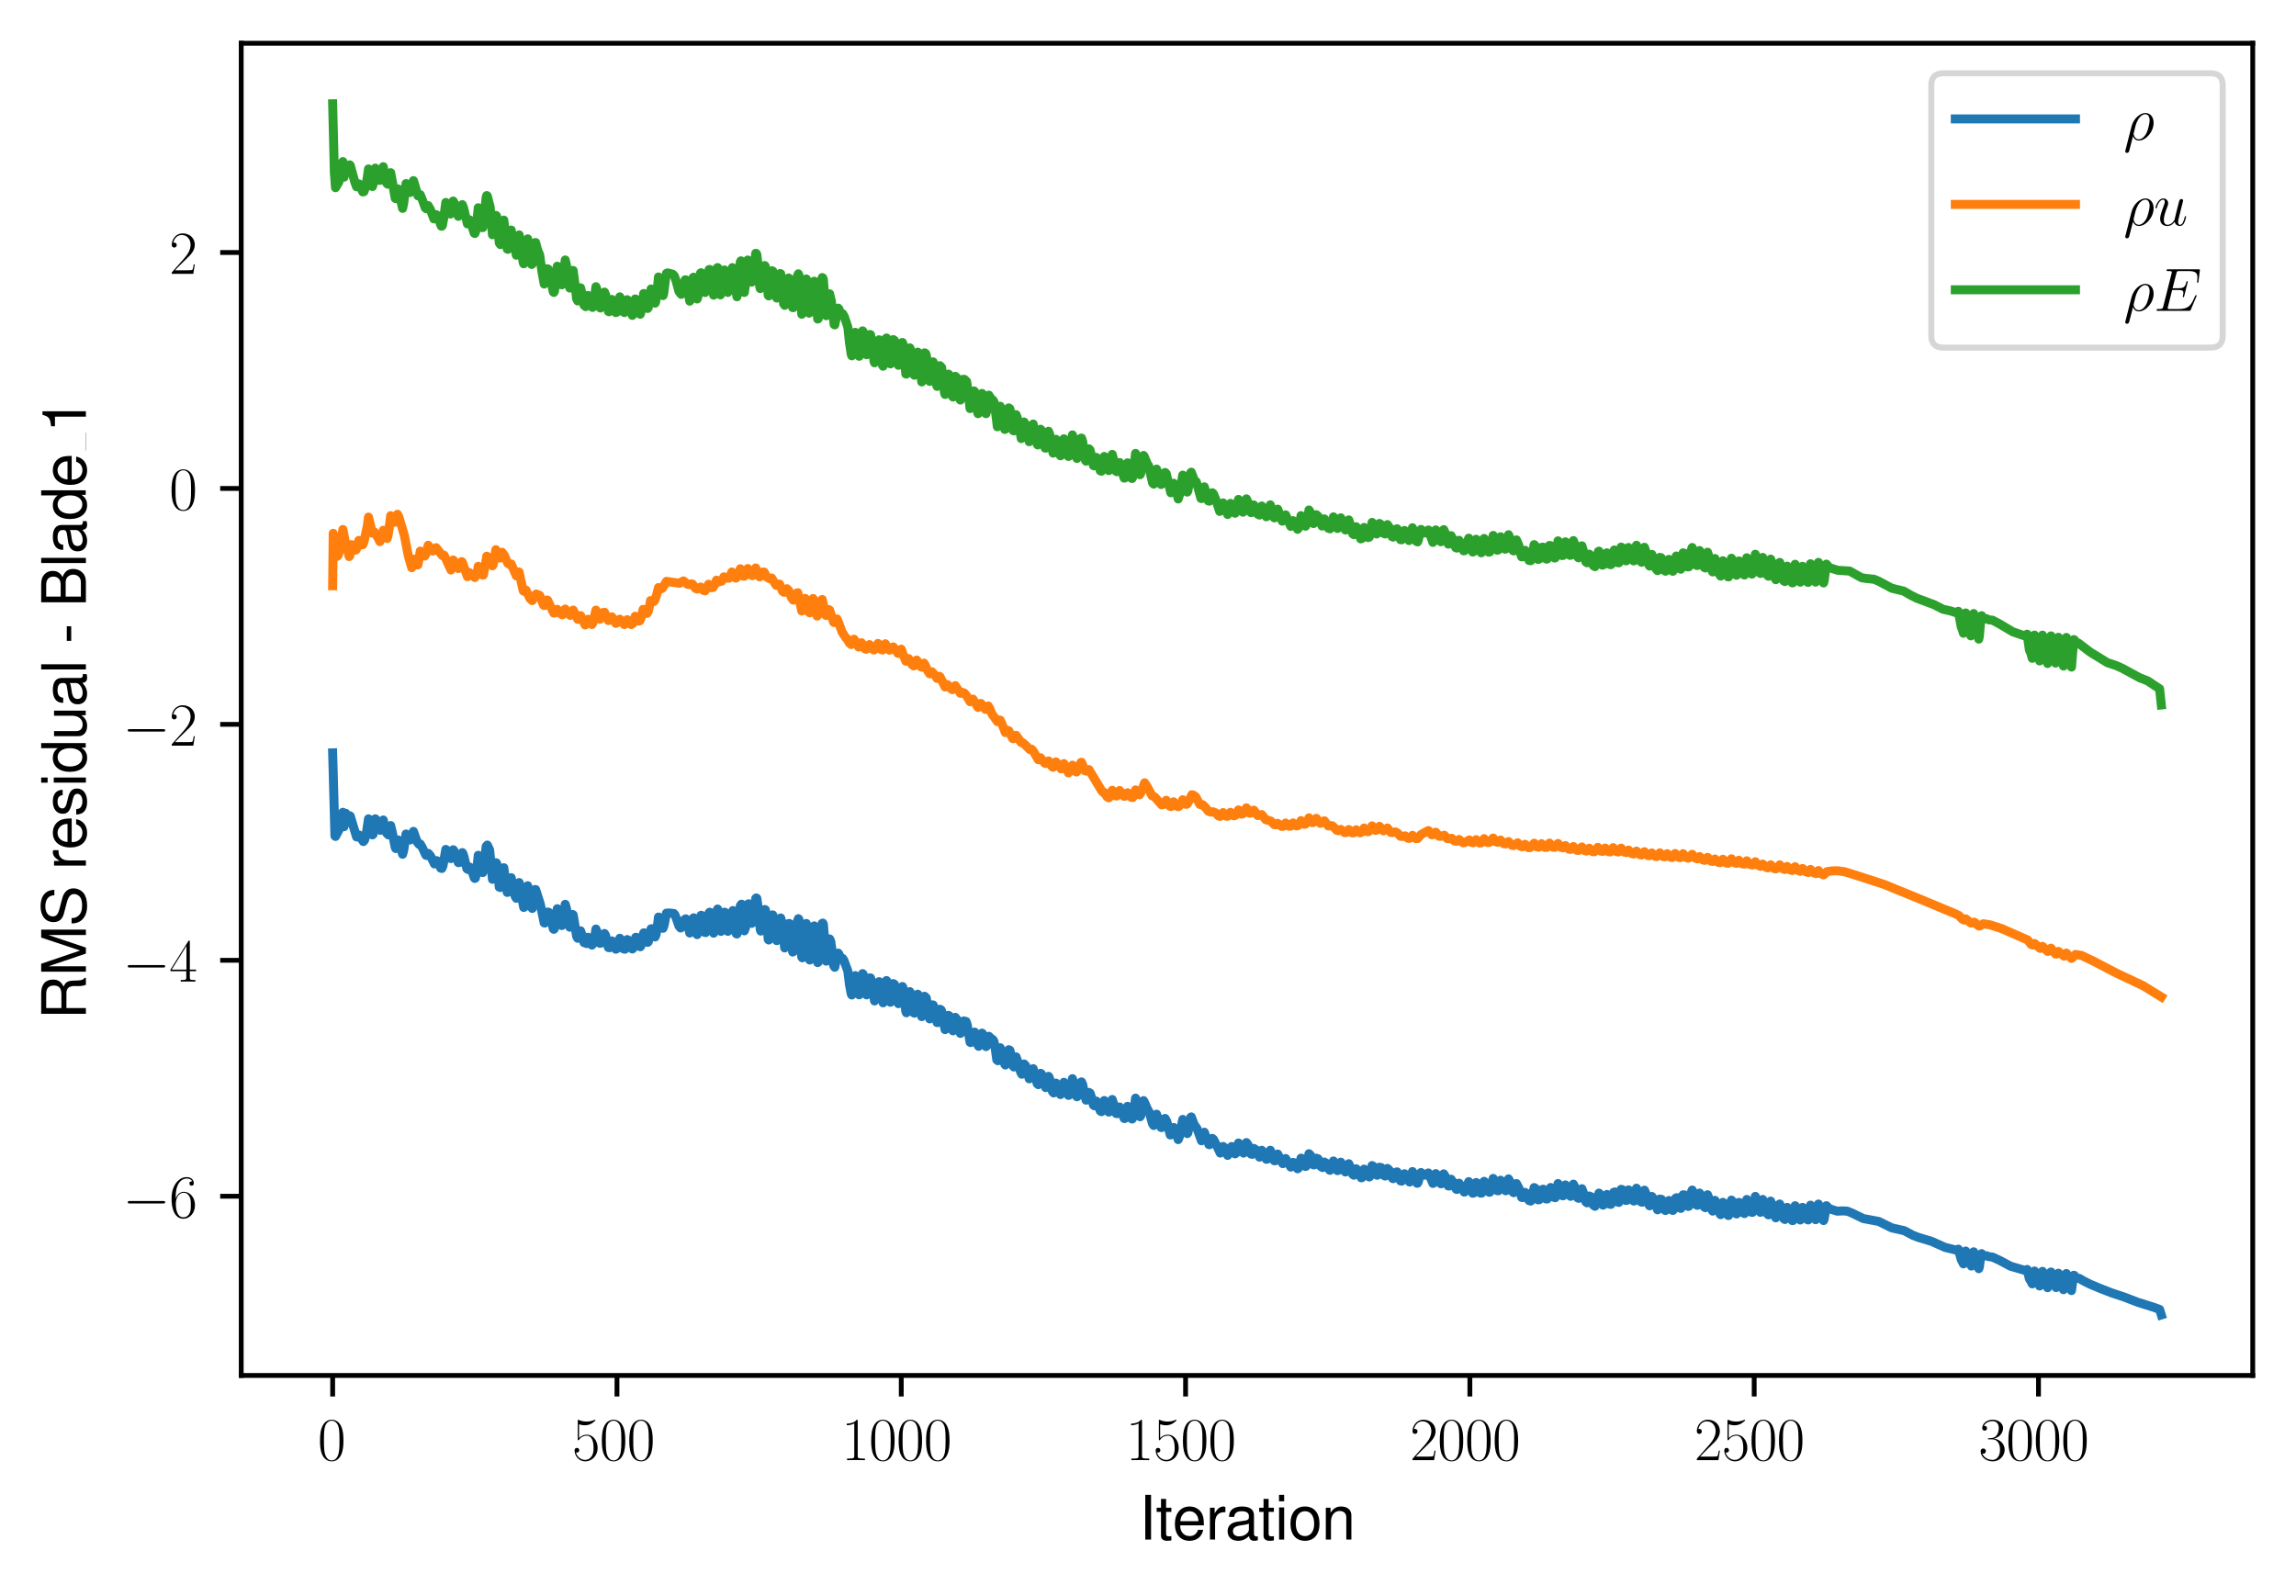 <?xml version="1.0" encoding="utf-8" standalone="no"?>
<!DOCTYPE svg PUBLIC "-//W3C//DTD SVG 1.1//EN"
  "http://www.w3.org/Graphics/SVG/1.1/DTD/svg11.dtd">
<svg xmlns:xlink="http://www.w3.org/1999/xlink" width="382.15pt" height="265.601pt" viewBox="0 0 382.15 265.601" xmlns="http://www.w3.org/2000/svg" version="1.1">
 <defs>
  <style type="text/css">*{stroke-linejoin: round; stroke-linecap: butt}</style>
 </defs>
 <g id="figure_1">
  <g id="patch_1">
   <path d="M 0 265.601 
L 382.15 265.601 
L 382.15 0 
L 0 0 
z
" style="fill: #ffffff"/>
  </g>
  <g id="axes_1">
   <g id="patch_2">
    <path d="M 40.15 228.96 
L 374.95 228.96 
L 374.95 7.2 
L 40.15 7.2 
z
" style="fill: #ffffff"/>
   </g>
   <g id="matplotlib.axis_1">
    <g id="xtick_1">
     <g id="line2d_1">
      <defs>
       <path id="mc0cc931a6d" d="M 0 0 
L 0 3.5 
" style="stroke: #000000; stroke-width: 0.8"/>
      </defs>
      <g>
       <use xlink:href="#mc0cc931a6d" x="55.369" y="228.96" style="stroke: #000000; stroke-width: 0.8"/>
      </g>
     </g>
     <g id="text_1">
      <!-- $\mathdefault{0}$ -->
      <g transform="translate(52.878 243.058) scale(0.1 -0.1)">
       <defs>
        <path id="CMR17-30" d="M 2688 2038 
C 2688 2430 2682 3099 2413 3613 
C 2176 4063 1798 4224 1466 4224 
C 1158 4224 768 4082 525 3620 
C 269 3137 243 2539 243 2038 
C 243 1671 250 1112 448 623 
C 723 -39 1216 -128 1466 -128 
C 1760 -128 2208 -7 2470 604 
C 2662 1048 2688 1568 2688 2038 
z
M 1466 -26 
C 1056 -26 813 328 723 816 
C 653 1196 653 1749 653 2109 
C 653 2604 653 3015 736 3407 
C 858 3954 1216 4121 1466 4121 
C 1728 4121 2067 3947 2189 3420 
C 2272 3054 2278 2623 2278 2109 
C 2278 1691 2278 1176 2202 797 
C 2067 96 1690 -26 1466 -26 
z
" transform="scale(0.016)"/>
       </defs>
       <use xlink:href="#CMR17-30" transform="scale(0.996)"/>
      </g>
     </g>
    </g>
    <g id="xtick_2">
     <g id="line2d_2">
      <g>
       <use xlink:href="#mc0cc931a6d" x="102.689" y="228.96" style="stroke: #000000; stroke-width: 0.8"/>
      </g>
     </g>
     <g id="text_2">
      <!-- $\mathdefault{500}$ -->
      <g transform="translate(95.217 243.058) scale(0.1 -0.1)">
       <defs>
        <path id="CMR17-35" d="M 730 3750 
C 794 3724 1056 3641 1325 3641 
C 1920 3641 2246 3961 2432 4140 
C 2432 4191 2432 4224 2394 4224 
C 2387 4224 2374 4224 2323 4198 
C 2099 4102 1837 4032 1517 4032 
C 1325 4032 1037 4055 723 4191 
C 653 4224 640 4224 634 4224 
C 602 4224 595 4217 595 4090 
L 595 2231 
C 595 2113 595 2080 659 2080 
C 691 2080 704 2093 736 2139 
C 941 2435 1222 2560 1542 2560 
C 1766 2560 2246 2415 2246 1293 
C 2246 1087 2246 716 2054 422 
C 1894 159 1645 25 1370 25 
C 947 25 518 319 403 812 
C 429 806 480 793 506 793 
C 589 793 749 838 749 1036 
C 749 1209 627 1280 506 1280 
C 358 1280 262 1190 262 1011 
C 262 454 704 -128 1382 -128 
C 2042 -128 2669 441 2669 1267 
C 2669 2054 2170 2662 1549 2662 
C 1222 2662 947 2540 730 2304 
L 730 3750 
z
" transform="scale(0.016)"/>
       </defs>
       <use xlink:href="#CMR17-35" transform="scale(0.996)"/>
       <use xlink:href="#CMR17-30" transform="translate(45.69 0) scale(0.996)"/>
       <use xlink:href="#CMR17-30" transform="translate(91.381 0) scale(0.996)"/>
      </g>
     </g>
    </g>
    <g id="xtick_3">
     <g id="line2d_3">
      <g>
       <use xlink:href="#mc0cc931a6d" x="150.009" y="228.96" style="stroke: #000000; stroke-width: 0.8"/>
      </g>
     </g>
     <g id="text_3">
      <!-- $\mathdefault{1000}$ -->
      <g transform="translate(140.046 243.058) scale(0.1 -0.1)">
       <defs>
        <path id="CMR17-31" d="M 1702 4083 
C 1702 4217 1696 4224 1606 4224 
C 1357 3927 979 3833 621 3820 
C 602 3820 570 3820 563 3808 
C 557 3795 557 3782 557 3648 
C 755 3648 1088 3686 1344 3839 
L 1344 467 
C 1344 243 1331 166 781 166 
L 589 166 
L 589 0 
C 896 6 1216 12 1523 12 
C 1830 12 2150 6 2458 0 
L 2458 166 
L 2266 166 
C 1715 166 1702 236 1702 467 
L 1702 4083 
z
" transform="scale(0.016)"/>
       </defs>
       <use xlink:href="#CMR17-31" transform="scale(0.996)"/>
       <use xlink:href="#CMR17-30" transform="translate(45.69 0) scale(0.996)"/>
       <use xlink:href="#CMR17-30" transform="translate(91.381 0) scale(0.996)"/>
       <use xlink:href="#CMR17-30" transform="translate(137.071 0) scale(0.996)"/>
      </g>
     </g>
    </g>
    <g id="xtick_4">
     <g id="line2d_4">
      <g>
       <use xlink:href="#mc0cc931a6d" x="197.329" y="228.96" style="stroke: #000000; stroke-width: 0.8"/>
      </g>
     </g>
     <g id="text_4">
      <!-- $\mathdefault{1500}$ -->
      <g transform="translate(187.367 243.058) scale(0.1 -0.1)">
       <use xlink:href="#CMR17-31" transform="scale(0.996)"/>
       <use xlink:href="#CMR17-35" transform="translate(45.69 0) scale(0.996)"/>
       <use xlink:href="#CMR17-30" transform="translate(91.381 0) scale(0.996)"/>
       <use xlink:href="#CMR17-30" transform="translate(137.071 0) scale(0.996)"/>
      </g>
     </g>
    </g>
    <g id="xtick_5">
     <g id="line2d_5">
      <g>
       <use xlink:href="#mc0cc931a6d" x="244.649" y="228.96" style="stroke: #000000; stroke-width: 0.8"/>
      </g>
     </g>
     <g id="text_5">
      <!-- $\mathdefault{2000}$ -->
      <g transform="translate(234.687 243.058) scale(0.1 -0.1)">
       <defs>
        <path id="CMR17-32" d="M 2669 990 
L 2554 990 
C 2490 537 2438 460 2413 422 
C 2381 371 1920 371 1830 371 
L 602 371 
C 832 620 1280 1073 1824 1596 
C 2214 1966 2669 2400 2669 3033 
C 2669 3788 2067 4224 1395 4224 
C 691 4224 262 3603 262 3027 
C 262 2777 448 2745 525 2745 
C 589 2745 781 2783 781 3007 
C 781 3206 614 3264 525 3264 
C 486 3264 448 3257 422 3244 
C 544 3788 915 4057 1306 4057 
C 1862 4057 2227 3616 2227 3033 
C 2227 2477 1901 1998 1536 1583 
L 262 147 
L 262 0 
L 2515 0 
L 2669 990 
z
" transform="scale(0.016)"/>
       </defs>
       <use xlink:href="#CMR17-32" transform="scale(0.996)"/>
       <use xlink:href="#CMR17-30" transform="translate(45.69 0) scale(0.996)"/>
       <use xlink:href="#CMR17-30" transform="translate(91.381 0) scale(0.996)"/>
       <use xlink:href="#CMR17-30" transform="translate(137.071 0) scale(0.996)"/>
      </g>
     </g>
    </g>
    <g id="xtick_6">
     <g id="line2d_6">
      <g>
       <use xlink:href="#mc0cc931a6d" x="291.97" y="228.96" style="stroke: #000000; stroke-width: 0.8"/>
      </g>
     </g>
     <g id="text_6">
      <!-- $\mathdefault{2500}$ -->
      <g transform="translate(282.007 243.058) scale(0.1 -0.1)">
       <use xlink:href="#CMR17-32" transform="scale(0.996)"/>
       <use xlink:href="#CMR17-35" transform="translate(45.69 0) scale(0.996)"/>
       <use xlink:href="#CMR17-30" transform="translate(91.381 0) scale(0.996)"/>
       <use xlink:href="#CMR17-30" transform="translate(137.071 0) scale(0.996)"/>
      </g>
     </g>
    </g>
    <g id="xtick_7">
     <g id="line2d_7">
      <g>
       <use xlink:href="#mc0cc931a6d" x="339.29" y="228.96" style="stroke: #000000; stroke-width: 0.8"/>
      </g>
     </g>
     <g id="text_7">
      <!-- $\mathdefault{3000}$ -->
      <g transform="translate(329.327 243.058) scale(0.1 -0.1)">
       <defs>
        <path id="CMR17-33" d="M 1414 2176 
C 1984 2176 2234 1673 2234 1094 
C 2234 322 1824 25 1453 25 
C 1114 25 563 193 390 691 
C 422 678 454 678 486 678 
C 640 678 755 780 755 947 
C 755 1132 614 1216 486 1216 
C 378 1216 211 1164 211 927 
C 211 335 787 -128 1466 -128 
C 2176 -128 2720 432 2720 1087 
C 2720 1718 2208 2176 1600 2246 
C 2086 2347 2554 2776 2554 3353 
C 2554 3856 2048 4224 1472 4224 
C 890 4224 378 3862 378 3347 
C 378 3123 544 3084 627 3084 
C 762 3084 877 3167 877 3334 
C 877 3500 762 3584 627 3584 
C 602 3584 570 3584 544 3571 
C 730 3999 1235 4076 1459 4076 
C 1683 4076 2106 3966 2106 3347 
C 2106 3167 2080 2851 1862 2574 
C 1670 2329 1453 2316 1242 2297 
C 1210 2297 1062 2284 1037 2284 
C 992 2278 966 2272 966 2227 
C 966 2182 973 2176 1101 2176 
L 1414 2176 
z
" transform="scale(0.016)"/>
       </defs>
       <use xlink:href="#CMR17-33" transform="scale(0.996)"/>
       <use xlink:href="#CMR17-30" transform="translate(45.69 0) scale(0.996)"/>
       <use xlink:href="#CMR17-30" transform="translate(91.381 0) scale(0.996)"/>
       <use xlink:href="#CMR17-30" transform="translate(137.071 0) scale(0.996)"/>
      </g>
     </g>
    </g>
    <g id="text_8">
     <!-- Iteration -->
     <g transform="translate(189.603 256.279) scale(0.1 -0.1)">
      <defs>
       <path id="NimbusSanL-Regu-49" d="M 1242 4672 
L 640 4672 
L 640 0 
L 1242 0 
L 1242 4672 
z
" transform="scale(0.016)"/>
       <path id="NimbusSanL-Regu-74" d="M 1626 3328 
L 1075 3328 
L 1075 4249 
L 544 4249 
L 544 3328 
L 90 3328 
L 90 2892 
L 544 2892 
L 544 402 
C 544 64 774 -128 1190 -128 
C 1318 -128 1446 -116 1626 -84 
L 1626 364 
C 1555 345 1472 339 1370 339 
C 1139 339 1075 402 1075 634 
L 1075 2892 
L 1626 2892 
L 1626 3328 
z
" transform="scale(0.016)"/>
       <path id="NimbusSanL-Regu-65" d="M 3283 1484 
C 3283 1998 3245 2311 3149 2565 
C 2931 3123 2419 3456 1792 3456 
C 858 3456 256 2734 256 1619 
C 256 545 838 -128 1779 -128 
C 2547 -128 3078 307 3213 1018 
L 2675 1018 
C 2528 588 2227 364 1798 364 
C 1459 364 1171 514 992 787 
C 864 974 819 1161 813 1484 
L 3283 1484 
z
M 826 1920 
C 870 2552 1248 2963 1786 2963 
C 2310 2963 2714 2519 2714 1959 
C 2714 1946 2714 1933 2707 1920 
L 826 1920 
z
" transform="scale(0.016)"/>
       <path id="NimbusSanL-Regu-72" d="M 442 3328 
L 442 0 
L 979 0 
L 979 1727 
C 979 2203 1101 2514 1357 2698 
C 1523 2819 1683 2857 2054 2863 
L 2054 3404 
C 1965 3449 1920 3456 1850 3456 
C 1504 3456 1242 3251 934 2750 
L 934 3328 
L 442 3328 
z
" transform="scale(0.016)"/>
       <path id="NimbusSanL-Regu-61" d="M 3424 332 
C 3366 320 3341 320 3309 320 
C 3123 320 3021 415 3021 581 
L 3021 2542 
C 3021 3135 2586 3456 1760 3456 
C 1274 3456 870 3315 646 3065 
C 493 2893 429 2702 416 2370 
L 954 2370 
C 998 2778 1242 2963 1741 2963 
C 2221 2963 2490 2784 2490 2466 
L 2490 2326 
C 2490 2103 2355 2007 1933 1956 
C 1178 1861 1062 1835 858 1753 
C 467 1593 269 1294 269 861 
C 269 256 691 -128 1370 -128 
C 1792 -128 2131 19 2509 364 
C 2547 25 2714 -128 3059 -128 
C 3168 -128 3251 -116 3424 -71 
L 3424 332 
z
M 2490 1071 
C 2490 893 2438 785 2278 638 
C 2061 441 1798 339 1485 339 
C 1069 339 826 536 826 874 
C 826 1224 1062 1402 1632 1485 
C 2195 1562 2310 1587 2490 1670 
L 2490 1071 
z
" transform="scale(0.016)"/>
       <path id="NimbusSanL-Regu-69" d="M 960 3358 
L 429 3358 
L 429 0 
L 960 0 
L 960 3358 
z
M 960 4672 
L 422 4672 
L 422 3999 
L 960 3999 
L 960 4672 
z
" transform="scale(0.016)"/>
       <path id="NimbusSanL-Regu-6f" d="M 1741 3456 
C 800 3456 230 2784 230 1663 
C 230 543 794 -128 1747 -128 
C 2688 -128 3264 543 3264 1638 
C 3264 2791 2707 3456 1741 3456 
z
M 1747 2963 
C 2349 2963 2707 2472 2707 1644 
C 2707 861 2336 364 1747 364 
C 1152 364 787 855 787 1663 
C 787 2466 1152 2963 1747 2963 
z
" transform="scale(0.016)"/>
       <path id="NimbusSanL-Regu-6e" d="M 448 3328 
L 448 0 
L 986 0 
L 986 1835 
C 986 2539 1344 2988 1894 2988 
C 2317 2988 2586 2732 2586 2328 
L 2586 0 
L 3117 0 
L 3117 2539 
C 3117 3097 2701 3456 2054 3456 
C 1555 3456 1235 3263 941 2796 
L 941 3328 
L 448 3328 
z
" transform="scale(0.016)"/>
      </defs>
      <use xlink:href="#NimbusSanL-Regu-49" transform="scale(0.996)"/>
      <use xlink:href="#NimbusSanL-Regu-74" transform="translate(27.695 0) scale(0.996)"/>
      <use xlink:href="#NimbusSanL-Regu-65" transform="translate(55.39 0) scale(0.996)"/>
      <use xlink:href="#NimbusSanL-Regu-72" transform="translate(110.782 0) scale(0.996)"/>
      <use xlink:href="#NimbusSanL-Regu-61" transform="translate(142.961 0) scale(0.996)"/>
      <use xlink:href="#NimbusSanL-Regu-74" transform="translate(198.353 0) scale(0.996)"/>
      <use xlink:href="#NimbusSanL-Regu-69" transform="translate(226.048 0) scale(0.996)"/>
      <use xlink:href="#NimbusSanL-Regu-6f" transform="translate(248.165 0) scale(0.996)"/>
      <use xlink:href="#NimbusSanL-Regu-6e" transform="translate(303.556 0) scale(0.996)"/>
     </g>
    </g>
   </g>
   <g id="matplotlib.axis_2">
    <g id="ytick_1">
     <g id="line2d_8">
      <defs>
       <path id="mfb925a2d74" d="M 0 0 
L -3.5 0 
" style="stroke: #000000; stroke-width: 0.8"/>
      </defs>
      <g>
       <use xlink:href="#mfb925a2d74" x="40.15" y="199.124" style="stroke: #000000; stroke-width: 0.8"/>
      </g>
     </g>
     <g id="text_9">
      <!-- $\mathdefault{−6}$ -->
      <g transform="translate(20.42 202.673) scale(0.1 -0.1)">
       <defs>
        <path id="CMSY10-0" d="M 4218 1472 
C 4326 1472 4442 1472 4442 1600 
C 4442 1728 4326 1728 4218 1728 
L 755 1728 
C 646 1728 531 1728 531 1600 
C 531 1472 646 1472 755 1472 
L 4218 1472 
z
" transform="scale(0.016)"/>
        <path id="CMR17-36" d="M 678 2198 
C 678 3712 1395 4076 1811 4076 
C 1946 4076 2272 4049 2400 3782 
C 2298 3782 2106 3782 2106 3558 
C 2106 3385 2246 3328 2336 3328 
C 2394 3328 2566 3353 2566 3571 
C 2566 3987 2246 4224 1805 4224 
C 1043 4224 243 3411 243 2011 
C 243 257 966 -128 1478 -128 
C 2099 -128 2688 431 2688 1295 
C 2688 2101 2170 2688 1517 2688 
C 1126 2688 838 2430 678 1979 
L 678 2198 
z
M 1478 25 
C 691 25 691 1212 691 1450 
C 691 1914 909 2585 1504 2585 
C 1613 2585 1926 2585 2138 2140 
C 2253 1889 2253 1624 2253 1302 
C 2253 954 2253 696 2118 438 
C 1978 173 1773 25 1478 25 
z
" transform="scale(0.016)"/>
       </defs>
       <use xlink:href="#CMSY10-0" transform="scale(0.996)"/>
       <use xlink:href="#CMR17-36" transform="translate(77.487 0) scale(0.996)"/>
      </g>
     </g>
    </g>
    <g id="ytick_2">
     <g id="line2d_9">
      <g>
       <use xlink:href="#mfb925a2d74" x="40.15" y="159.851" style="stroke: #000000; stroke-width: 0.8"/>
      </g>
     </g>
     <g id="text_10">
      <!-- $\mathdefault{−4}$ -->
      <g transform="translate(20.42 163.4) scale(0.1 -0.1)">
       <defs>
        <path id="CMR17-34" d="M 2150 4147 
C 2150 4281 2144 4288 2029 4288 
L 128 1254 
L 128 1088 
L 1779 1088 
L 1779 460 
C 1779 230 1766 166 1318 166 
L 1197 166 
L 1197 0 
C 1402 12 1747 12 1965 12 
C 2182 12 2528 12 2733 0 
L 2733 166 
L 2611 166 
C 2163 166 2150 230 2150 460 
L 2150 1088 
L 2803 1088 
L 2803 1254 
L 2150 1254 
L 2150 4147 
z
M 1798 3723 
L 1798 1254 
L 256 1254 
L 1798 3723 
z
" transform="scale(0.016)"/>
       </defs>
       <use xlink:href="#CMSY10-0" transform="scale(0.996)"/>
       <use xlink:href="#CMR17-34" transform="translate(77.487 0) scale(0.996)"/>
      </g>
     </g>
    </g>
    <g id="ytick_3">
     <g id="line2d_10">
      <g>
       <use xlink:href="#mfb925a2d74" x="40.15" y="120.578" style="stroke: #000000; stroke-width: 0.8"/>
      </g>
     </g>
     <g id="text_11">
      <!-- $\mathdefault{−2}$ -->
      <g transform="translate(20.42 124.127) scale(0.1 -0.1)">
       <use xlink:href="#CMSY10-0" transform="scale(0.996)"/>
       <use xlink:href="#CMR17-32" transform="translate(77.487 0) scale(0.996)"/>
      </g>
     </g>
    </g>
    <g id="ytick_4">
     <g id="line2d_11">
      <g>
       <use xlink:href="#mfb925a2d74" x="40.15" y="81.305" style="stroke: #000000; stroke-width: 0.8"/>
      </g>
     </g>
     <g id="text_12">
      <!-- $\mathdefault{0}$ -->
      <g transform="translate(28.169 84.854) scale(0.1 -0.1)">
       <use xlink:href="#CMR17-30" transform="scale(0.996)"/>
      </g>
     </g>
    </g>
    <g id="ytick_5">
     <g id="line2d_12">
      <g>
       <use xlink:href="#mfb925a2d74" x="40.15" y="42.032" style="stroke: #000000; stroke-width: 0.8"/>
      </g>
     </g>
     <g id="text_13">
      <!-- $\mathdefault{2}$ -->
      <g transform="translate(28.169 45.581) scale(0.1 -0.1)">
       <use xlink:href="#CMR17-32" transform="scale(0.996)"/>
      </g>
     </g>
    </g>
    <g id="text_14">
     <!-- RMS residual - Blade_1 -->
     <g transform="translate(14.298 169.701) rotate(-90) scale(0.1 -0.1)">
      <defs>
       <path id="NimbusSanL-Regu-52" d="M 1190 2035 
L 2726 2035 
C 3258 2035 3494 1775 3494 1191 
L 3488 770 
C 3488 478 3539 192 3622 0 
L 4346 0 
L 4346 147 
C 4122 303 4077 471 4064 1101 
C 4058 1879 3936 2111 3430 2329 
C 3955 2585 4166 2907 4166 3432 
C 4166 4230 3661 4672 2746 4672 
L 595 4672 
L 595 0 
L 1190 0 
L 1190 2035 
z
M 1190 2560 
L 1190 4147 
L 2630 4147 
C 2963 4147 3155 4096 3302 3970 
C 3462 3837 3546 3628 3546 3350 
C 3546 2806 3264 2560 2630 2560 
L 1190 2560 
z
" transform="scale(0.016)"/>
       <path id="NimbusSanL-Regu-4d" d="M 2995 0 
L 4307 3915 
L 4307 0 
L 4870 0 
L 4870 4672 
L 4045 4672 
L 2688 602 
L 1306 4672 
L 480 4672 
L 480 0 
L 1043 0 
L 1043 3915 
L 2368 0 
L 2995 0 
z
" transform="scale(0.016)"/>
       <path id="NimbusSanL-Regu-53" d="M 3814 3295 
C 3808 4204 3181 4736 2106 4736 
C 1082 4736 448 4211 448 3372 
C 448 2806 749 2450 1363 2291 
L 2522 1986 
C 3110 1833 3379 1598 3379 1236 
C 3379 988 3245 733 3046 593 
C 2861 466 2566 396 2189 396 
C 1683 396 1338 517 1114 784 
C 941 988 864 1210 870 1496 
L 307 1496 
C 314 1070 397 790 582 536 
C 902 102 1440 -128 2150 -128 
C 2707 -128 3162 0 3462 230 
C 3776 479 3974 892 3974 1293 
C 3974 1865 3616 2284 2982 2456 
L 1811 2768 
C 1248 2920 1043 3098 1043 3454 
C 1043 3925 1459 4236 2086 4236 
C 2829 4236 3245 3899 3251 3295 
L 3814 3295 
z
" transform="scale(0.016)"/>
       <path id="NimbusSanL-Regu-73" d="M 2803 2428 
C 2797 3084 2362 3456 1587 3456 
C 806 3456 301 3052 301 2434 
C 301 1912 570 1663 1363 1472 
L 1862 1351 
C 2234 1262 2381 1129 2381 887 
C 2381 574 2067 364 1600 364 
C 1312 364 1069 447 934 587 
C 851 683 813 778 781 1014 
L 218 1014 
C 243 243 678 -128 1555 -128 
C 2400 -128 2938 288 2938 931 
C 2938 1428 2656 1702 1990 1861 
L 1478 1982 
C 1043 2084 858 2224 858 2459 
C 858 2765 1133 2963 1568 2963 
C 1997 2963 2227 2778 2240 2428 
L 2803 2428 
z
" transform="scale(0.016)"/>
       <path id="NimbusSanL-Regu-64" d="M 3168 4672 
L 2637 4672 
L 2637 2937 
C 2413 3276 2054 3456 1606 3456 
C 736 3456 166 2759 166 1695 
C 166 568 723 -128 1626 -128 
C 2086 -128 2406 44 2694 460 
L 2694 19 
L 3168 19 
L 3168 4672 
z
M 1696 2956 
C 2272 2956 2637 2447 2637 1651 
C 2637 880 2266 371 1702 371 
C 1114 371 723 887 723 1663 
C 723 2440 1114 2956 1696 2956 
z
" transform="scale(0.016)"/>
       <path id="NimbusSanL-Regu-75" d="M 3085 19 
L 3085 3328 
L 2554 3328 
L 2554 1454 
C 2554 780 2195 339 1638 339 
C 1216 339 947 591 947 988 
L 947 3328 
L 416 3328 
L 416 780 
C 416 230 832 -128 1485 -128 
C 1978 -128 2291 44 2605 484 
L 2605 19 
L 3085 19 
z
" transform="scale(0.016)"/>
       <path id="NimbusSanL-Regu-6c" d="M 973 4672 
L 435 4672 
L 435 0 
L 973 0 
L 973 4672 
z
" transform="scale(0.016)"/>
       <path id="NimbusSanL-Regu-2d" d="M 1818 1996 
L 294 1996 
L 294 1536 
L 1818 1536 
L 1818 1996 
z
" transform="scale(0.016)"/>
       <path id="NimbusSanL-Regu-42" d="M 506 0 
L 2611 0 
C 3053 0 3379 121 3629 390 
C 3859 632 3987 961 3987 1321 
C 3987 1878 3731 2214 3136 2444 
C 3558 2643 3782 2994 3782 3476 
C 3782 3821 3654 4127 3411 4345 
C 3168 4569 2848 4672 2400 4672 
L 506 4672 
L 506 0 
z
M 1101 2636 
L 1101 4147 
L 2253 4147 
C 2586 4147 2771 4101 2931 3977 
C 3098 3847 3187 3652 3187 3391 
C 3187 3138 3098 2936 2931 2806 
C 2771 2682 2586 2636 2253 2636 
L 1101 2636 
z
M 1101 524 
L 1101 2112 
L 2554 2112 
C 2842 2112 3034 2042 3174 1890 
C 3315 1745 3392 1542 3392 1315 
C 3392 1093 3315 891 3174 746 
C 3034 594 2842 524 2554 524 
L 1101 524 
z
" transform="scale(0.016)"/>
       <path id="NimbusSanL-Regu-31" d="M 1658 3232 
L 1658 0 
L 2221 0 
L 2221 4537 
L 1850 4537 
C 1651 3840 1523 3744 653 3635 
L 653 3232 
L 1658 3232 
z
" transform="scale(0.016)"/>
      </defs>
      <use xlink:href="#NimbusSanL-Regu-52" transform="scale(0.996)"/>
      <use xlink:href="#NimbusSanL-Regu-4d" transform="translate(71.93 0) scale(0.996)"/>
      <use xlink:href="#NimbusSanL-Regu-53" transform="translate(154.918 0) scale(0.996)"/>
      <use xlink:href="#NimbusSanL-Regu-72" transform="translate(249.064 0) scale(0.996)"/>
      <use xlink:href="#NimbusSanL-Regu-65" transform="translate(282.239 0) scale(0.996)"/>
      <use xlink:href="#NimbusSanL-Regu-73" transform="translate(337.631 0) scale(0.996)"/>
      <use xlink:href="#NimbusSanL-Regu-69" transform="translate(387.444 0) scale(0.996)"/>
      <use xlink:href="#NimbusSanL-Regu-64" transform="translate(409.561 0) scale(0.996)"/>
      <use xlink:href="#NimbusSanL-Regu-75" transform="translate(464.952 0) scale(0.996)"/>
      <use xlink:href="#NimbusSanL-Regu-61" transform="translate(520.344 0) scale(0.996)"/>
      <use xlink:href="#NimbusSanL-Regu-6c" transform="translate(575.736 0) scale(0.996)"/>
      <use xlink:href="#NimbusSanL-Regu-2d" transform="translate(625.547 0) scale(0.996)"/>
      <use xlink:href="#NimbusSanL-Regu-42" transform="translate(686.418 0) scale(0.996)"/>
      <use xlink:href="#NimbusSanL-Regu-6c" transform="translate(752.868 0) scale(0.996)"/>
      <use xlink:href="#NimbusSanL-Regu-61" transform="translate(774.985 0) scale(0.996)"/>
      <use xlink:href="#NimbusSanL-Regu-64" transform="translate(830.376 0) scale(0.996)"/>
      <use xlink:href="#NimbusSanL-Regu-65" transform="translate(885.768 0) scale(0.996)"/>
      <use xlink:href="#NimbusSanL-Regu-31" transform="translate(977.025 0) scale(0.996)"/>
      <path d="M 947.137 0 
L 977.025 0 
L 977.025 0.399 
L 947.137 0.399 
L 947.137 0 
z
"/>
     </g>
    </g>
   </g>
   <g id="line2d_13">
    <path d="M 55.369 125.32 
L 55.747 139.147 
L 55.842 139.231 
L 56.504 137.979 
L 56.788 136.734 
L 57.072 135.216 
L 57.261 137.609 
L 57.451 135.518 
L 57.545 135.384 
L 57.735 135.929 
L 57.924 136.272 
L 58.208 135.786 
L 58.302 135.857 
L 59.343 139.307 
L 59.533 139.343 
L 59.722 138.973 
L 59.817 139.095 
L 60.479 140.085 
L 60.668 139.869 
L 60.952 138.845 
L 61.331 136.303 
L 61.426 136.616 
L 61.993 138.976 
L 62.088 138.899 
L 62.277 137.912 
L 62.467 136.299 
L 62.561 136.403 
L 62.751 137.021 
L 63.034 138.077 
L 63.318 138.214 
L 63.508 137.722 
L 63.792 136.495 
L 64.075 137.834 
L 64.359 138.693 
L 64.643 138.976 
L 64.833 138.434 
L 65.022 137.424 
L 65.306 138.641 
L 65.779 141.073 
L 65.874 141.245 
L 65.968 141.094 
L 66.252 139.815 
L 66.631 140.96 
L 67.009 142.201 
L 67.199 141.519 
L 67.577 138.829 
L 67.672 138.919 
L 68.24 139.825 
L 68.429 139.657 
L 68.713 138.744 
L 68.808 138.394 
L 69.091 139.178 
L 69.47 140.224 
L 69.754 140.555 
L 69.943 140.489 
L 70.322 141.153 
L 70.89 142.367 
L 71.079 142.415 
L 71.268 142.047 
L 71.363 142.116 
L 71.647 142.471 
L 72.309 143.812 
L 72.498 143.491 
L 72.688 143.261 
L 72.877 143.37 
L 73.066 143.772 
L 73.35 144.508 
L 73.54 144.565 
L 73.729 144.131 
L 74.202 141.395 
L 74.297 141.461 
L 74.486 141.853 
L 74.864 142.865 
L 75.054 142.917 
L 75.148 142.786 
L 75.432 141.451 
L 75.527 141.539 
L 75.716 141.936 
L 76.284 143.59 
L 76.473 143.574 
L 76.663 143.151 
L 76.947 141.926 
L 77.041 142.04 
L 77.231 142.633 
L 77.704 144.608 
L 77.893 144.737 
L 78.177 144.338 
L 78.366 144.462 
L 78.555 144.962 
L 78.934 146.128 
L 79.029 146.226 
L 79.123 146.159 
L 79.313 145.287 
L 79.597 142.372 
L 79.691 142.46 
L 79.88 143.09 
L 80.259 145.22 
L 80.354 145.247 
L 80.543 144.132 
L 80.921 140.884 
L 81.111 140.669 
L 81.489 141.46 
L 81.679 143.353 
L 81.963 146.367 
L 82.057 146.319 
L 82.246 145.411 
L 82.53 143.606 
L 82.625 143.642 
L 82.72 143.912 
L 82.909 145.733 
L 83.098 147.681 
L 83.287 147.736 
L 83.382 147.606 
L 83.571 146.324 
L 83.855 144.441 
L 84.139 146.576 
L 84.423 148.547 
L 84.518 148.53 
L 84.707 147.973 
L 85.086 146.097 
L 85.748 149.224 
L 85.937 149.53 
L 86.032 149.37 
L 86.411 146.912 
L 86.505 147.253 
L 86.789 149.052 
L 87.168 151.05 
L 87.262 150.997 
L 87.546 149.098 
L 87.83 147.437 
L 88.114 149.332 
L 88.398 150.936 
L 88.587 151.22 
L 88.777 149.883 
L 89.061 148.064 
L 89.155 148.074 
L 89.912 150.429 
L 90.575 153.628 
L 90.669 153.651 
L 91.143 151.819 
L 91.332 151.858 
L 91.427 151.949 
L 91.71 153.022 
L 92.089 154.618 
L 92.184 154.691 
L 92.278 154.581 
L 92.468 153.736 
L 92.752 151.265 
L 92.846 151.389 
L 93.035 151.97 
L 93.509 154.067 
L 93.603 153.887 
L 93.793 152.606 
L 94.077 150.53 
L 94.266 151.159 
L 94.834 154.343 
L 94.928 154.18 
L 95.307 152.223 
L 95.401 152.286 
L 95.685 153.987 
L 95.969 155.869 
L 96.159 156.189 
L 96.253 156.068 
L 96.537 155.07 
L 96.632 154.948 
L 96.916 155.787 
L 97.2 156.901 
L 97.673 157.068 
L 97.862 156.016 
L 97.957 156.07 
L 98.146 156.316 
L 98.525 157.319 
L 98.714 157.096 
L 98.903 156.47 
L 99.187 154.649 
L 99.282 154.856 
L 99.471 155.496 
L 99.85 157.023 
L 100.039 156.987 
L 100.228 156.451 
L 100.512 155.468 
L 100.607 155.391 
L 100.796 155.7 
L 101.08 157.126 
L 101.269 157.733 
L 101.458 157.755 
L 101.648 157.286 
L 101.837 156.622 
L 101.932 156.686 
L 102.121 156.978 
L 102.5 158.007 
L 102.783 157.86 
L 102.973 157.264 
L 103.162 156.184 
L 103.257 156.336 
L 103.446 156.747 
L 103.824 157.967 
L 104.014 158.005 
L 104.203 157.499 
L 104.392 156.403 
L 104.487 156.438 
L 104.676 156.634 
L 105.244 157.969 
L 105.339 157.901 
L 105.528 157.126 
L 105.812 156.02 
L 105.907 156.026 
L 106.096 156.434 
L 106.474 157.558 
L 106.569 157.597 
L 106.664 157.467 
L 106.948 155.946 
L 107.137 155.29 
L 107.232 155.281 
L 107.421 155.742 
L 107.705 156.813 
L 107.799 156.867 
L 107.894 156.791 
L 108.083 156.064 
L 108.367 154.606 
L 108.462 154.59 
L 108.556 154.693 
L 109.03 155.967 
L 109.219 155.495 
L 109.503 153.442 
L 109.598 152.659 
L 109.692 152.673 
L 109.787 152.741 
L 109.976 153.343 
L 110.26 154.503 
L 110.355 154.52 
L 110.544 153.972 
L 110.923 152.007 
L 111.396 151.976 
L 112.153 152.061 
L 112.342 152.277 
L 112.626 153.044 
L 113.005 154.15 
L 113.289 154.477 
L 113.478 154.163 
L 113.951 153.064 
L 114.14 152.95 
L 114.235 153.109 
L 114.803 155.312 
L 114.897 155.195 
L 115.087 154.326 
L 115.371 152.85 
L 115.465 152.778 
L 115.56 153.027 
L 116.033 155.574 
L 116.222 155.02 
L 116.696 152.355 
L 116.79 152.391 
L 116.979 153.311 
L 117.263 155.188 
L 117.453 155.239 
L 117.642 154.333 
L 118.021 151.948 
L 118.115 151.846 
L 118.21 152.065 
L 118.778 155.335 
L 118.967 154.205 
L 119.346 151.504 
L 119.44 151.317 
L 119.535 151.579 
L 120.008 155.038 
L 120.197 154.321 
L 120.576 151.838 
L 120.67 151.867 
L 120.86 152.942 
L 121.144 155.033 
L 121.333 154.916 
L 121.428 154.652 
L 121.995 151.567 
L 122.09 151.872 
L 122.563 155.443 
L 122.658 155.47 
L 122.847 154.113 
L 123.226 150.753 
L 123.415 150.513 
L 123.604 152.183 
L 123.888 154.947 
L 124.078 154.453 
L 124.361 151.495 
L 124.551 150.465 
L 124.645 150.462 
L 124.74 150.738 
L 125.119 153.697 
L 125.213 153.61 
L 125.308 153.436 
L 125.497 152.142 
L 125.781 149.555 
L 125.876 149.472 
L 125.97 149.537 
L 126.16 150.903 
L 126.538 154.737 
L 126.633 154.987 
L 126.822 153.317 
L 127.011 151.835 
L 127.295 151.398 
L 127.39 151.446 
L 127.579 152.93 
L 127.863 156.376 
L 127.958 156.473 
L 128.052 156.113 
L 128.526 152.301 
L 128.62 152.3 
L 128.715 152.6 
L 129.283 156.576 
L 129.377 156.231 
L 129.851 152.874 
L 129.945 152.811 
L 130.04 153.161 
L 130.608 157.796 
L 130.702 157.41 
L 131.176 153.763 
L 131.365 153.719 
L 131.459 153.903 
L 131.649 155.569 
L 131.933 158.475 
L 132.027 158.433 
L 132.122 158.183 
L 132.311 156.578 
L 132.69 153.431 
L 132.879 152.925 
L 132.974 153.037 
L 133.163 154.937 
L 133.447 159.309 
L 133.542 159.439 
L 133.731 157.721 
L 134.109 153.995 
L 134.204 153.719 
L 134.299 154.015 
L 134.488 156.614 
L 134.677 159.473 
L 134.772 159.805 
L 134.867 159.742 
L 135.056 157.788 
L 135.434 154.252 
L 135.529 154.123 
L 135.624 154.521 
L 136.097 160.236 
L 136.191 160.165 
L 136.854 153.701 
L 136.949 153.659 
L 137.043 153.849 
L 137.233 156.039 
L 137.516 159.993 
L 137.611 159.946 
L 137.8 158.204 
L 137.99 156.54 
L 138.084 156.297 
L 138.274 156.708 
L 138.463 158.048 
L 138.747 160.702 
L 138.936 161.013 
L 139.125 160.12 
L 139.504 158.652 
L 139.599 158.746 
L 139.977 159.646 
L 140.261 159.552 
L 140.45 159.844 
L 141.113 161.635 
L 141.397 163.975 
L 141.681 165.454 
L 141.775 165.624 
L 141.87 165.418 
L 142.343 162.398 
L 142.438 162.496 
L 142.627 163.918 
L 142.816 165.315 
L 143.006 165.594 
L 143.1 165.374 
L 143.573 162.07 
L 143.668 162.173 
L 143.857 163.462 
L 144.141 165.416 
L 144.236 165.606 
L 144.331 165.471 
L 144.804 162.77 
L 144.898 162.79 
L 144.993 163.08 
L 145.561 166.62 
L 145.656 166.467 
L 146.223 163.493 
L 146.318 163.41 
L 146.413 163.614 
L 146.981 166.931 
L 147.075 166.487 
L 147.454 163.318 
L 147.548 163.223 
L 147.643 163.362 
L 147.832 164.695 
L 148.116 166.664 
L 148.211 166.832 
L 148.305 166.72 
L 148.684 163.73 
L 148.779 163.788 
L 148.873 163.851 
L 149.063 164.627 
L 149.441 166.883 
L 149.536 167.072 
L 149.63 167.01 
L 150.104 164.309 
L 150.198 164.214 
L 150.293 164.378 
L 150.482 165.986 
L 150.766 168.398 
L 150.861 168.584 
L 151.05 167.007 
L 151.239 165.209 
L 151.429 165.068 
L 151.523 165.22 
L 151.713 166.577 
L 151.996 168.524 
L 152.186 168.65 
L 152.754 165.496 
L 152.848 165.635 
L 153.037 166.872 
L 153.321 168.939 
L 153.416 169.226 
L 153.511 168.931 
L 153.889 165.837 
L 154.173 166.112 
L 154.741 169.604 
L 154.836 169.359 
L 155.12 167.269 
L 155.309 167.287 
L 155.404 167.5 
L 155.971 170.216 
L 156.066 170.223 
L 156.445 168.001 
L 156.539 168.092 
L 156.634 168.104 
L 156.728 168.294 
L 157.296 171.39 
L 157.391 171.315 
L 157.864 169.022 
L 157.959 169.067 
L 158.148 170.027 
L 158.432 171.368 
L 158.621 171.593 
L 158.811 170.566 
L 159 169.348 
L 159.284 169.697 
L 159.852 172.028 
L 159.946 171.931 
L 160.419 169.942 
L 160.798 170.045 
L 160.987 170.589 
L 161.46 173.487 
L 161.555 173.547 
L 161.744 172.732 
L 161.934 171.912 
L 162.218 171.805 
L 162.407 172.571 
L 162.691 173.81 
L 162.88 174.168 
L 162.975 173.903 
L 163.353 172.054 
L 163.448 171.976 
L 163.543 172.065 
L 164.11 174.214 
L 164.205 174.137 
L 164.584 172.505 
L 165.151 173.036 
L 165.246 173.036 
L 165.435 173.344 
L 165.625 174.366 
L 165.909 176.42 
L 166.098 176.568 
L 166.287 175.618 
L 166.476 174.406 
L 166.855 175.399 
L 167.234 177.16 
L 167.328 177.28 
L 167.423 177.117 
L 167.896 174.739 
L 167.991 174.763 
L 168.085 174.829 
L 168.275 175.548 
L 168.653 177.506 
L 168.748 177.611 
L 168.842 177.372 
L 169.126 175.933 
L 169.505 177.016 
L 169.883 178.49 
L 170.073 178.818 
L 170.451 177.113 
L 170.735 177.425 
L 171.303 179.582 
L 171.398 179.546 
L 171.871 178.039 
L 171.966 177.889 
L 172.344 179.295 
L 172.628 180.387 
L 172.817 180.55 
L 173.007 179.855 
L 173.196 178.666 
L 173.291 178.705 
L 173.48 179.004 
L 174.048 181.045 
L 174.142 180.918 
L 174.521 179.169 
L 174.616 179.317 
L 174.805 179.89 
L 175.183 181.73 
L 175.373 181.933 
L 175.467 181.749 
L 175.751 180.296 
L 175.846 180.414 
L 176.035 180.79 
L 176.508 182.201 
L 176.698 181.962 
L 176.982 180.752 
L 177.076 180.159 
L 177.36 180.728 
L 177.833 182.335 
L 177.928 182.309 
L 178.117 181.636 
L 178.496 179.554 
L 178.78 180.533 
L 179.158 182.463 
L 179.253 182.566 
L 179.348 182.47 
L 179.915 180.145 
L 180.01 180.093 
L 180.199 180.501 
L 180.483 182.108 
L 180.767 183.131 
L 180.862 183.112 
L 181.24 181.848 
L 181.335 181.896 
L 181.43 181.952 
L 181.619 182.508 
L 181.997 183.965 
L 182.187 184.083 
L 182.471 183.285 
L 182.565 183.482 
L 182.849 184.13 
L 183.133 184.933 
L 183.322 185.044 
L 183.417 184.963 
L 183.606 184.27 
L 183.796 183.19 
L 183.89 183.283 
L 184.08 183.642 
L 184.553 185.117 
L 184.647 185.067 
L 184.837 184.468 
L 185.121 183.026 
L 185.405 183.884 
L 185.783 185.354 
L 185.972 185.38 
L 186.162 184.909 
L 186.351 184.27 
L 186.729 185.15 
L 187.108 186.178 
L 187.203 186.19 
L 187.392 185.774 
L 187.676 184.16 
L 187.771 184.302 
L 187.96 184.772 
L 188.338 186.217 
L 188.433 186.272 
L 188.528 186.145 
L 188.717 185.153 
L 189.001 182.797 
L 189.19 183.455 
L 189.663 185.807 
L 189.758 185.896 
L 189.853 185.764 
L 190.326 183.206 
L 190.42 183.333 
L 190.988 184.623 
L 191.272 185.105 
L 191.556 186.113 
L 191.84 187.089 
L 192.029 187.351 
L 192.124 187.23 
L 192.503 185.47 
L 193.26 187.682 
L 193.354 187.693 
L 193.544 187.161 
L 193.828 186.209 
L 193.922 186.175 
L 194.206 186.664 
L 194.49 187.82 
L 194.774 188.918 
L 194.963 188.888 
L 195.152 188.416 
L 195.342 187.683 
L 195.436 187.743 
L 195.626 188.008 
L 196.099 189.699 
L 196.288 189.261 
L 196.856 186.343 
L 197.14 187.338 
L 197.424 188.542 
L 197.613 188.694 
L 197.708 188.588 
L 197.897 187.722 
L 198.181 185.997 
L 198.276 185.922 
L 198.465 186.403 
L 198.749 187.162 
L 199.222 187.842 
L 199.979 189.898 
L 200.074 189.82 
L 200.452 188.474 
L 201.209 190.522 
L 201.304 190.552 
L 201.493 190.085 
L 201.777 189.496 
L 201.967 189.649 
L 202.44 190.551 
L 203.102 191.944 
L 203.292 191.684 
L 203.575 190.841 
L 203.67 190.915 
L 203.859 191.065 
L 204.333 192.326 
L 204.522 192.031 
L 204.995 190.848 
L 205.09 190.899 
L 205.279 191.411 
L 205.563 192.074 
L 205.752 191.938 
L 205.941 191.316 
L 206.131 190.268 
L 206.225 190.345 
L 206.415 190.564 
L 206.983 191.949 
L 207.077 191.871 
L 207.266 191.206 
L 207.456 190.194 
L 207.55 190.296 
L 207.74 190.584 
L 208.213 192.097 
L 208.402 192.152 
L 208.591 191.611 
L 208.686 191.166 
L 208.781 191.225 
L 208.97 191.341 
L 209.632 192.619 
L 209.727 192.542 
L 210.011 191.475 
L 210.106 191.605 
L 210.295 191.878 
L 210.768 192.977 
L 210.957 192.926 
L 211.147 192.275 
L 211.431 191.469 
L 212.093 193.216 
L 212.282 193.213 
L 212.472 192.708 
L 212.661 192.102 
L 213.513 193.697 
L 213.702 193.486 
L 213.986 192.848 
L 214.838 194.275 
L 215.027 194.057 
L 215.216 193.497 
L 215.311 193.55 
L 215.5 193.569 
L 215.689 193.974 
L 215.973 194.558 
L 216.163 194.41 
L 216.352 193.847 
L 216.541 192.787 
L 216.636 192.821 
L 216.825 192.903 
L 217.298 194.171 
L 217.393 194.126 
L 217.582 193.669 
L 217.866 192.047 
L 217.961 192.117 
L 218.15 192.339 
L 218.623 193.908 
L 218.813 193.885 
L 219.002 193.249 
L 219.097 192.795 
L 219.191 192.833 
L 219.38 192.891 
L 219.57 193.463 
L 219.854 194.19 
L 220.138 194.353 
L 220.327 193.816 
L 220.421 193.431 
L 220.516 193.501 
L 220.705 193.596 
L 221.273 194.761 
L 221.368 194.809 
L 221.463 194.73 
L 221.936 193.256 
L 222.598 194.86 
L 222.787 194.81 
L 222.977 194.306 
L 223.166 193.456 
L 223.639 194.54 
L 223.923 195.088 
L 224.112 195.01 
L 224.491 193.713 
L 224.586 193.905 
L 224.87 194.561 
L 225.154 195.491 
L 225.343 195.623 
L 225.437 195.536 
L 225.721 194.552 
L 225.816 194.672 
L 226.005 194.867 
L 226.573 196.059 
L 226.668 196.04 
L 226.857 195.517 
L 227.046 194.611 
L 227.141 194.689 
L 227.33 194.797 
L 227.898 195.918 
L 227.993 195.851 
L 228.182 195.23 
L 228.371 194.021 
L 228.466 194.079 
L 228.655 194.216 
L 229.223 195.635 
L 229.318 195.568 
L 229.507 194.873 
L 229.602 194.293 
L 229.696 194.322 
L 229.886 194.357 
L 230.075 194.932 
L 230.359 195.676 
L 230.548 195.763 
L 230.643 195.668 
L 230.927 194.495 
L 231.021 194.584 
L 231.21 194.755 
L 231.778 196.154 
L 231.873 196.202 
L 231.968 196.082 
L 232.346 195.121 
L 232.535 195.073 
L 233.103 196.569 
L 233.293 196.612 
L 233.482 196.444 
L 233.671 195.845 
L 233.766 195.377 
L 234.618 196.762 
L 234.807 196.383 
L 235.091 195.019 
L 235.185 195.17 
L 235.375 195.47 
L 235.848 196.961 
L 235.943 196.955 
L 236.037 196.796 
L 236.51 195.183 
L 237.173 195.618 
L 237.551 195.517 
L 237.646 195.469 
L 237.741 195.253 
L 238.498 196.99 
L 238.687 196.879 
L 238.876 196.026 
L 238.971 195.363 
L 239.066 195.454 
L 239.255 195.62 
L 239.823 197.05 
L 239.917 197.044 
L 240.107 196.416 
L 240.296 195.401 
L 240.58 195.863 
L 241.053 197.415 
L 241.242 197.424 
L 241.526 196.299 
L 241.621 196.447 
L 241.81 196.697 
L 242.378 197.954 
L 242.473 197.999 
L 242.567 197.905 
L 242.851 196.954 
L 243.703 198.433 
L 243.798 198.407 
L 243.987 197.985 
L 244.366 196.901 
L 244.46 196.695 
L 244.744 197.241 
L 245.123 198.628 
L 245.312 198.573 
L 245.501 198.001 
L 245.69 196.842 
L 245.785 196.901 
L 245.974 197.022 
L 246.164 197.738 
L 246.448 198.618 
L 246.637 198.583 
L 246.826 197.769 
L 247.015 196.647 
L 247.299 196.904 
L 247.867 198.465 
L 247.962 198.454 
L 248.151 197.79 
L 248.53 196.161 
L 248.908 197.277 
L 249.192 198.189 
L 249.381 198.217 
L 249.476 198.126 
L 249.665 197.193 
L 249.76 196.462 
L 249.855 196.567 
L 250.044 196.789 
L 250.612 198.214 
L 250.706 198.18 
L 250.896 197.384 
L 251.085 196.238 
L 251.369 196.785 
L 251.842 198.475 
L 251.937 198.535 
L 252.031 198.446 
L 252.41 197.02 
L 252.883 197.944 
L 253.262 199.315 
L 253.451 199.357 
L 253.64 199.076 
L 253.83 198.485 
L 253.924 198.597 
L 254.113 198.645 
L 254.303 199.218 
L 254.492 199.848 
L 254.776 199.93 
L 254.965 199.426 
L 255.344 197.682 
L 255.533 197.784 
L 255.722 198.423 
L 256.006 199.729 
L 256.196 199.705 
L 256.29 199.601 
L 256.479 198.736 
L 256.669 198.018 
L 256.858 197.954 
L 257.047 198.647 
L 257.331 199.579 
L 257.521 199.585 
L 257.615 199.405 
L 258.088 197.673 
L 258.183 197.751 
L 258.372 198.534 
L 258.562 199.273 
L 258.846 199.372 
L 258.94 199.187 
L 259.319 197.013 
L 259.413 197.149 
L 259.603 197.522 
L 259.981 199.013 
L 260.17 199.053 
L 260.265 198.956 
L 260.454 197.958 
L 260.549 197.244 
L 260.644 197.35 
L 260.833 197.596 
L 261.401 199.14 
L 261.495 199.121 
L 261.685 198.256 
L 261.874 197.114 
L 262.158 197.675 
L 262.631 199.428 
L 262.82 199.471 
L 263.294 197.877 
L 263.672 198.883 
L 263.956 200.068 
L 264.145 200.224 
L 264.24 200.14 
L 264.524 199.087 
L 264.619 199.168 
L 264.808 199.202 
L 264.997 199.866 
L 265.186 200.596 
L 265.47 200.801 
L 265.565 200.658 
L 266.133 198.604 
L 266.227 198.708 
L 266.795 200.606 
L 266.89 200.573 
L 267.079 199.827 
L 267.269 199.029 
L 267.458 198.828 
L 267.647 199.48 
L 267.931 200.448 
L 268.12 200.477 
L 268.215 200.348 
L 268.404 199.272 
L 268.593 198.471 
L 268.783 198.413 
L 268.972 199.217 
L 269.161 200.051 
L 269.445 200.157 
L 269.54 199.954 
L 269.824 197.975 
L 270.013 198.031 
L 270.108 198.176 
L 270.581 199.828 
L 270.77 199.811 
L 270.959 198.815 
L 271.054 198.071 
L 271.149 198.147 
L 271.338 198.328 
L 271.906 199.918 
L 272.001 199.92 
L 272.19 199.057 
L 272.379 197.791 
L 272.663 198.329 
L 273.136 200.066 
L 273.325 200.123 
L 273.704 198.117 
L 273.799 198.322 
L 273.988 198.773 
L 274.461 200.589 
L 274.556 200.72 
L 274.65 200.636 
L 274.934 199.163 
L 275.029 199.293 
L 275.218 199.515 
L 275.881 201.385 
L 275.975 201.192 
L 276.259 199.596 
L 276.354 199.628 
L 276.543 199.646 
L 276.733 200.471 
L 276.922 201.295 
L 277.206 201.5 
L 277.395 200.704 
L 277.584 199.995 
L 277.774 199.838 
L 277.963 200.465 
L 278.247 201.407 
L 278.436 201.488 
L 278.531 201.375 
L 278.72 200.253 
L 278.909 199.439 
L 279.099 199.367 
L 279.288 200.16 
L 279.477 201.016 
L 279.761 201.151 
L 279.856 200.934 
L 280.14 198.879 
L 280.234 198.901 
L 280.329 198.892 
L 280.424 199.025 
L 280.991 200.827 
L 281.086 200.796 
L 281.275 199.792 
L 281.559 198.303 
L 281.654 198.095 
L 281.938 198.974 
L 282.316 200.54 
L 282.506 200.638 
L 282.6 200.424 
L 282.884 198.598 
L 282.979 198.786 
L 283.168 199.236 
L 283.641 200.894 
L 283.831 201.03 
L 284.02 199.92 
L 284.209 198.877 
L 284.493 199.61 
L 284.966 201.449 
L 285.061 201.6 
L 285.156 201.509 
L 285.439 199.813 
L 285.534 199.969 
L 285.723 200.284 
L 286.291 202.088 
L 286.386 202.194 
L 286.481 201.94 
L 286.764 200.141 
L 287.048 200.429 
L 287.616 202.318 
L 287.711 202.332 
L 287.9 201.354 
L 288.184 199.769 
L 288.468 200.121 
L 288.941 202.024 
L 289.036 202.079 
L 289.13 201.985 
L 289.32 200.906 
L 289.414 200.152 
L 289.509 200.178 
L 289.698 200.258 
L 290.266 201.974 
L 290.361 202.008 
L 290.455 201.755 
L 290.739 199.664 
L 290.834 199.744 
L 291.023 199.999 
L 291.496 201.784 
L 291.686 201.81 
L 291.875 200.667 
L 292.159 199.153 
L 292.443 199.968 
L 292.821 201.621 
L 293.011 201.804 
L 293.105 201.581 
L 293.389 199.662 
L 293.484 199.864 
L 293.673 200.367 
L 294.146 202.049 
L 294.336 202.227 
L 294.525 201.045 
L 294.714 199.938 
L 295.093 201.172 
L 295.377 202.364 
L 295.566 202.72 
L 295.661 202.613 
L 296.039 200.544 
L 296.134 200.542 
L 296.228 200.422 
L 296.512 201.184 
L 296.891 202.864 
L 297.08 202.997 
L 297.175 202.767 
L 297.459 200.982 
L 297.553 201.109 
L 297.743 201.377 
L 298.311 203.173 
L 298.405 203.176 
L 298.594 202.076 
L 298.784 200.708 
L 299.068 201.116 
L 299.541 202.97 
L 299.636 203.078 
L 299.73 202.974 
L 300.014 200.983 
L 300.109 201.071 
L 300.298 201.297 
L 300.866 203.04 
L 300.96 203.07 
L 301.15 202.052 
L 301.339 200.608 
L 301.623 201.159 
L 302.096 202.907 
L 302.191 203.031 
L 302.285 202.961 
L 302.664 200.425 
L 302.759 200.655 
L 302.948 201.237 
L 303.421 203.045 
L 303.516 203.173 
L 303.61 202.969 
L 303.989 200.704 
L 304.178 200.886 
L 304.462 201.202 
L 305.787 201.612 
L 306.734 201.566 
L 307.491 201.613 
L 308.342 201.968 
L 310.141 202.844 
L 312.696 203.322 
L 314.873 204.392 
L 316.955 204.861 
L 318.374 205.624 
L 319.321 205.983 
L 321.497 206.638 
L 323.769 207.649 
L 325.851 208.156 
L 325.946 207.934 
L 326.419 209.643 
L 326.797 210.389 
L 326.987 209.347 
L 327.176 208.249 
L 327.649 209.996 
L 327.838 210.211 
L 328.122 210.75 
L 328.501 208.377 
L 328.974 210.333 
L 329.163 210.634 
L 329.353 211.182 
L 329.447 210.92 
L 329.731 208.75 
L 329.826 208.684 
L 330.204 209.094 
L 330.583 209.023 
L 331.056 209.189 
L 331.624 209.248 
L 332.854 209.819 
L 334.652 210.777 
L 337.302 211.553 
L 337.397 211.314 
L 337.776 212.881 
L 338.06 213.319 
L 338.249 213.715 
L 338.438 212.592 
L 338.627 211.575 
L 339.101 213.374 
L 339.29 213.499 
L 339.479 214.067 
L 339.574 213.961 
L 339.952 211.63 
L 340.426 213.608 
L 340.615 213.835 
L 340.804 214.352 
L 340.899 214.008 
L 341.183 211.904 
L 341.372 211.74 
L 341.751 213.535 
L 342.224 214.33 
L 342.602 211.944 
L 343.075 213.987 
L 343.265 214.171 
L 343.454 214.678 
L 343.549 214.447 
L 343.927 211.99 
L 344.4 214.148 
L 344.59 214.413 
L 344.779 214.827 
L 344.968 213.459 
L 345.158 212.286 
L 345.252 212.305 
L 345.536 212.743 
L 346.104 212.81 
L 346.577 213.1 
L 347.145 213.401 
L 347.902 213.777 
L 349.416 214.413 
L 351.498 215.225 
L 353.581 215.917 
L 355.852 216.79 
L 358.502 217.619 
L 359.448 217.972 
L 359.732 218.88 
L 359.732 218.88 
" clip-path="url(#p6d7e06090f)" style="fill: none; stroke: #1f77b4; stroke-width: 1.5; stroke-linecap: square"/>
   </g>
   <g id="line2d_14">
    <path d="M 55.369 97.503 
L 55.463 88.777 
L 55.652 92.196 
L 55.747 91.866 
L 55.936 92.226 
L 56.126 92.611 
L 56.315 92.397 
L 56.599 91.41 
L 57.072 88.144 
L 57.545 90.57 
L 57.735 90.994 
L 58.113 92.648 
L 58.208 92.521 
L 58.397 91.498 
L 58.492 90.658 
L 58.586 90.703 
L 58.776 90.901 
L 59.154 91.579 
L 59.249 91.55 
L 59.438 91.177 
L 59.722 89.96 
L 59.817 90.083 
L 60.29 90.682 
L 60.385 90.661 
L 60.574 90.231 
L 61.142 87.53 
L 61.331 86.077 
L 61.426 86.432 
L 61.993 88.761 
L 62.277 88.526 
L 62.561 88.915 
L 62.94 89.587 
L 63.224 90.154 
L 63.413 89.771 
L 63.792 88.27 
L 63.886 88.461 
L 64.454 89.626 
L 64.643 88.858 
L 65.022 85.838 
L 65.117 86.001 
L 65.684 86.927 
L 65.874 86.436 
L 66.158 85.605 
L 66.347 85.935 
L 67.293 89.097 
L 67.956 92.505 
L 68.524 94.499 
L 68.618 94.311 
L 68.808 93.077 
L 68.902 93.167 
L 69.281 93.664 
L 69.47 94.047 
L 69.565 94.012 
L 69.754 93.024 
L 69.943 91.735 
L 70.322 92.171 
L 70.7 92.556 
L 70.89 92.227 
L 71.268 90.761 
L 71.363 90.872 
L 72.025 91.729 
L 72.215 91.645 
L 72.593 91.17 
L 73.634 92.493 
L 73.918 92.42 
L 74.107 92.801 
L 75.054 94.882 
L 75.243 94.269 
L 75.432 93.22 
L 75.527 93.352 
L 76.284 94.639 
L 76.379 94.528 
L 76.757 93.589 
L 76.852 93.487 
L 76.947 93.577 
L 77.798 95.995 
L 78.082 95.29 
L 78.177 95.387 
L 78.555 95.636 
L 78.745 95.774 
L 79.029 96.133 
L 79.218 95.812 
L 79.502 94.851 
L 79.597 94.266 
L 79.975 94.746 
L 80.164 95.085 
L 80.354 95.738 
L 80.448 95.712 
L 80.732 94.293 
L 81.016 92.582 
L 81.111 92.667 
L 81.395 93.324 
L 81.489 93.349 
L 81.679 93.199 
L 81.868 93.819 
L 81.963 94.185 
L 82.057 94.079 
L 82.53 91.505 
L 82.909 92.562 
L 83.193 92.905 
L 83.382 92.397 
L 83.571 91.933 
L 83.95 92.456 
L 84.518 93.779 
L 84.707 93.784 
L 84.991 94.088 
L 85.086 93.88 
L 85.464 94.755 
L 85.937 95.858 
L 86.127 95.541 
L 86.316 95.202 
L 86.411 95.232 
L 86.789 97.041 
L 87.073 98.299 
L 87.168 98.415 
L 87.546 98.233 
L 88.209 99.636 
L 88.587 99.979 
L 88.966 99.254 
L 89.25 98.882 
L 89.818 99.1 
L 90.48 100.751 
L 90.575 100.798 
L 90.764 100.474 
L 91.048 99.874 
L 91.143 99.905 
L 91.9 101.51 
L 92.184 102.058 
L 92.278 102.049 
L 92.752 101.427 
L 93.13 102.021 
L 93.414 102.213 
L 93.603 102.337 
L 93.793 101.958 
L 94.077 101.382 
L 94.455 101.994 
L 94.928 102.437 
L 95.401 101.556 
L 96.159 103.092 
L 96.443 102.723 
L 96.632 102.474 
L 97.389 104.034 
L 97.767 103.328 
L 97.862 103.087 
L 98.525 103.957 
L 98.714 103.591 
L 99.187 101.561 
L 99.85 103.072 
L 100.039 102.66 
L 100.323 101.985 
L 100.607 101.912 
L 101.269 103.295 
L 101.458 103.044 
L 101.742 102.726 
L 101.837 102.684 
L 102.5 103.768 
L 102.689 103.654 
L 103.162 103.07 
L 103.919 103.961 
L 104.203 103.54 
L 104.392 103.154 
L 105.055 103.963 
L 105.244 103.857 
L 105.528 103.206 
L 105.717 102.586 
L 106.285 103.393 
L 106.474 103.345 
L 106.664 102.97 
L 107.042 101.436 
L 107.137 101.6 
L 107.515 102.112 
L 107.705 102.093 
L 107.894 101.78 
L 108.178 100.543 
L 108.273 99.97 
L 108.367 100.041 
L 108.651 100.201 
L 108.84 100.117 
L 109.03 99.841 
L 109.314 98.944 
L 109.598 97.801 
L 109.692 97.873 
L 109.976 98.036 
L 110.26 97.916 
L 110.544 97.418 
L 110.923 96.777 
L 113.099 97.091 
L 113.383 96.894 
L 113.762 96.696 
L 114.046 96.924 
L 114.424 97.264 
L 114.803 97.31 
L 115.087 97.18 
L 115.276 97.238 
L 115.749 97.932 
L 116.033 98.054 
L 116.601 97.714 
L 117.074 98.269 
L 117.358 98.356 
L 117.642 97.886 
L 117.926 97.257 
L 118.304 97.822 
L 118.683 97.79 
L 118.967 97.289 
L 119.251 96.573 
L 119.535 96.897 
L 119.913 96.767 
L 120.103 96.75 
L 120.387 96.243 
L 120.481 96.022 
L 120.86 96.233 
L 121.333 96.248 
L 121.712 95.457 
L 121.806 95.217 
L 122.469 96.236 
L 122.563 96.18 
L 123.226 94.678 
L 123.699 95.902 
L 123.888 95.914 
L 124.456 94.64 
L 124.551 94.867 
L 124.929 95.663 
L 125.213 95.821 
L 125.402 95.522 
L 125.781 94.546 
L 126.349 95.956 
L 126.444 96.021 
L 126.538 95.946 
L 126.917 95.23 
L 127.106 95.218 
L 127.201 95.242 
L 127.579 96.008 
L 128.052 96.312 
L 128.431 96.213 
L 129.188 97.428 
L 129.377 97.405 
L 129.756 97.229 
L 130.229 98.409 
L 130.513 98.598 
L 130.986 97.998 
L 131.176 98.193 
L 131.27 98.291 
L 131.743 99.508 
L 132.027 99.892 
L 132.122 99.847 
L 132.406 99.127 
L 132.595 98.724 
L 132.69 98.753 
L 132.784 98.664 
L 133.447 101.711 
L 133.542 101.531 
L 134.015 99.601 
L 134.583 101.862 
L 134.772 102.015 
L 135.15 100.467 
L 135.34 99.63 
L 136.002 102.555 
L 136.097 102.444 
L 136.665 99.932 
L 136.759 99.948 
L 136.854 99.794 
L 137.422 102.398 
L 137.516 102.457 
L 137.895 101.461 
L 137.99 101.502 
L 138.084 101.545 
L 138.747 103.572 
L 138.841 103.639 
L 139.031 103.356 
L 139.315 103.028 
L 139.504 103.437 
L 140.166 105.227 
L 140.829 106.239 
L 140.924 106.265 
L 141.397 107.072 
L 141.681 107.291 
L 141.87 107.01 
L 142.154 106.404 
L 142.911 107.698 
L 143.1 107.424 
L 143.384 106.987 
L 143.952 107.995 
L 144.141 108.077 
L 144.331 107.816 
L 144.614 107.389 
L 144.709 107.297 
L 145.182 108.034 
L 145.466 108.199 
L 145.656 107.987 
L 146.129 107.104 
L 146.697 108.141 
L 146.886 108.197 
L 147.075 107.792 
L 147.359 107.161 
L 148.022 108.223 
L 148.211 108.141 
L 148.684 107.686 
L 149.441 108.743 
L 149.536 108.77 
L 150.009 108.063 
L 150.388 109.133 
L 150.766 110.062 
L 150.955 109.812 
L 151.145 109.627 
L 151.239 109.632 
L 151.807 110.65 
L 152.091 110.848 
L 152.28 110.571 
L 152.564 109.875 
L 152.659 109.992 
L 153.227 110.96 
L 153.416 111.059 
L 153.795 110.388 
L 153.984 110.711 
L 154.457 111.757 
L 154.741 112.163 
L 154.93 112.064 
L 155.12 111.831 
L 155.687 112.5 
L 155.971 112.932 
L 156.35 112.571 
L 156.445 112.62 
L 157.296 114.35 
L 157.675 113.945 
L 158.243 114.61 
L 158.527 114.8 
L 159 114.135 
L 159.852 115.406 
L 160.23 115.252 
L 160.514 115.377 
L 160.893 115.843 
L 161.46 116.804 
L 161.934 116.371 
L 162.785 117.763 
L 163.164 117.261 
L 163.259 117.091 
L 164.016 118.087 
L 164.205 117.834 
L 164.394 117.537 
L 164.489 117.52 
L 164.678 117.833 
L 165.151 118.953 
L 165.341 119.165 
L 166.003 120.114 
L 166.193 119.992 
L 166.382 119.849 
L 166.476 119.873 
L 166.76 120.499 
L 167.328 121.947 
L 167.707 121.563 
L 167.896 121.634 
L 168.559 122.948 
L 168.653 122.965 
L 169.126 122.401 
L 169.978 123.61 
L 170.262 123.655 
L 170.641 123.993 
L 171.398 124.764 
L 171.682 124.706 
L 171.966 125.002 
L 172.817 126.464 
L 173.007 126.359 
L 173.196 126.137 
L 173.858 127.011 
L 174.048 127.1 
L 174.521 126.668 
L 175.089 127.596 
L 175.278 127.722 
L 175.467 127.527 
L 175.751 126.829 
L 175.846 126.943 
L 176.603 127.982 
L 177.076 127.104 
L 177.833 128.652 
L 177.928 128.581 
L 178.496 127.369 
L 178.59 127.552 
L 179.158 128.508 
L 179.253 128.431 
L 179.915 126.919 
L 180.01 126.886 
L 180.578 128.302 
L 180.767 128.352 
L 181.24 128.102 
L 183.417 131.714 
L 183.701 131.947 
L 183.796 131.913 
L 184.269 132.644 
L 184.553 132.805 
L 184.742 132.614 
L 185.121 131.549 
L 185.215 131.739 
L 185.688 132.477 
L 185.878 132.501 
L 186.162 132.035 
L 186.351 131.589 
L 187.108 132.551 
L 187.297 132.516 
L 187.676 131.962 
L 187.771 132.099 
L 188.338 132.738 
L 188.528 132.756 
L 188.717 132.504 
L 188.906 131.963 
L 189.001 131.49 
L 189.663 132.305 
L 189.853 132.031 
L 190.515 130.304 
L 190.894 130.853 
L 191.367 131.748 
L 191.745 132.463 
L 192.029 132.58 
L 192.219 132.689 
L 193.354 133.98 
L 193.544 133.944 
L 194.111 133.218 
L 194.585 134.103 
L 194.869 134.264 
L 195.058 134.039 
L 195.342 133.47 
L 195.815 134.163 
L 196.099 134.286 
L 196.288 134.165 
L 196.761 133.355 
L 196.856 133.134 
L 197.424 133.896 
L 197.613 133.816 
L 197.897 133.311 
L 198.37 132.292 
L 198.654 132.364 
L 199.033 132.654 
L 199.317 133.201 
L 199.695 133.897 
L 199.885 133.956 
L 200.168 133.947 
L 200.642 134.422 
L 201.115 135.035 
L 201.588 135.19 
L 201.872 135.123 
L 202.345 135.315 
L 202.818 135.832 
L 203.102 135.893 
L 203.386 135.617 
L 203.575 135.266 
L 204.143 135.881 
L 204.427 135.826 
L 204.711 135.418 
L 204.806 135.214 
L 205.374 135.804 
L 205.658 135.701 
L 205.941 135.287 
L 206.131 134.826 
L 206.699 135.528 
L 206.888 135.447 
L 207.266 134.882 
L 207.456 134.474 
L 208.024 135.371 
L 208.213 135.316 
L 208.686 134.859 
L 209.349 135.761 
L 209.632 135.657 
L 209.916 135.601 
L 210.011 135.605 
L 210.674 136.443 
L 211.525 136.681 
L 212.093 137.272 
L 212.377 137.291 
L 212.566 137.178 
L 212.661 137.055 
L 213.323 137.567 
L 213.607 137.535 
L 213.891 137.201 
L 213.986 137.001 
L 214.554 137.542 
L 214.838 137.516 
L 215.122 137.177 
L 215.216 136.985 
L 215.784 137.482 
L 216.068 137.416 
L 216.352 137.046 
L 216.541 136.595 
L 217.109 137.217 
L 217.298 137.166 
L 217.582 136.789 
L 217.866 136.131 
L 217.961 136.285 
L 218.434 136.939 
L 218.623 136.885 
L 219.002 136.372 
L 219.097 136.221 
L 219.759 137.055 
L 220.043 136.903 
L 220.421 136.634 
L 221.084 137.489 
L 221.557 137.43 
L 221.746 137.462 
L 222.125 137.811 
L 222.504 138.225 
L 222.787 138.283 
L 223.071 138.167 
L 223.166 138.067 
L 223.829 138.606 
L 224.112 138.567 
L 224.396 138.263 
L 224.491 138.086 
L 225.059 138.631 
L 225.343 138.617 
L 225.627 138.297 
L 225.721 138.116 
L 226.384 138.634 
L 226.668 138.503 
L 226.952 138.058 
L 227.046 137.829 
L 227.614 138.446 
L 227.803 138.42 
L 228.087 138.079 
L 228.371 137.475 
L 228.466 137.622 
L 228.939 138.233 
L 229.128 138.189 
L 229.507 137.7 
L 229.602 137.549 
L 230.264 138.307 
L 230.548 138.166 
L 230.927 137.828 
L 231.494 138.575 
L 231.778 138.597 
L 232.252 138.482 
L 232.63 138.693 
L 233.103 139.21 
L 233.482 139.248 
L 233.86 139.133 
L 234.334 139.532 
L 234.618 139.552 
L 234.901 139.349 
L 235.091 139.049 
L 235.659 139.588 
L 235.943 139.578 
L 236.226 139.275 
L 236.51 138.922 
L 237.741 138.257 
L 238.309 138.962 
L 238.592 138.922 
L 238.971 138.529 
L 239.066 138.658 
L 239.539 139.206 
L 239.823 139.21 
L 240.391 139.036 
L 240.864 139.58 
L 241.148 139.623 
L 241.621 139.543 
L 242.094 139.994 
L 242.473 140.031 
L 242.757 139.854 
L 242.851 139.738 
L 243.514 140.288 
L 243.798 140.254 
L 244.555 139.815 
L 244.933 140.231 
L 245.217 140.281 
L 245.501 140.078 
L 245.69 139.774 
L 246.258 140.33 
L 246.542 140.302 
L 246.826 139.962 
L 247.015 139.6 
L 247.583 140.247 
L 247.867 140.232 
L 248.151 139.899 
L 248.435 139.607 
L 248.53 139.502 
L 249.003 140.128 
L 249.287 140.212 
L 249.571 140.057 
L 249.76 139.837 
L 250.328 140.453 
L 250.612 140.476 
L 250.99 140.19 
L 251.085 140.087 
L 251.653 140.714 
L 251.937 140.747 
L 252.505 140.379 
L 252.599 140.289 
L 253.072 140.878 
L 253.356 140.957 
L 253.64 140.806 
L 253.83 140.54 
L 254.397 141.093 
L 254.681 141.09 
L 254.965 140.799 
L 255.344 140.362 
L 255.817 140.967 
L 256.101 141.028 
L 256.29 140.904 
L 256.574 140.441 
L 256.669 140.563 
L 257.142 141.059 
L 257.426 141.057 
L 257.71 140.698 
L 257.899 140.342 
L 258.467 141.019 
L 258.751 141.048 
L 259.035 140.739 
L 259.319 140.407 
L 259.792 141.04 
L 260.17 141.132 
L 260.454 140.882 
L 260.549 140.757 
L 261.117 141.354 
L 261.401 141.392 
L 261.685 141.155 
L 261.874 140.918 
L 262.442 141.538 
L 262.726 141.563 
L 263.01 141.319 
L 263.294 140.985 
L 263.767 141.595 
L 264.051 141.667 
L 264.335 141.479 
L 264.524 141.192 
L 265.092 141.773 
L 265.376 141.776 
L 265.66 141.466 
L 265.944 141.047 
L 266.417 141.672 
L 266.795 141.718 
L 267.079 141.358 
L 267.174 141.17 
L 267.742 141.785 
L 268.026 141.81 
L 268.215 141.62 
L 268.499 141.103 
L 269.067 141.765 
L 269.351 141.819 
L 269.635 141.507 
L 269.824 141.181 
L 270.297 141.815 
L 270.676 141.921 
L 270.959 141.639 
L 271.054 141.505 
L 271.622 142.091 
L 271.906 142.158 
L 272.19 141.925 
L 272.379 141.671 
L 272.947 142.274 
L 273.231 142.32 
L 273.515 142.079 
L 273.704 141.781 
L 274.272 142.417 
L 274.556 142.427 
L 274.84 142.139 
L 274.934 141.983 
L 275.502 142.559 
L 275.786 142.584 
L 276.07 142.307 
L 276.259 141.963 
L 276.827 142.596 
L 277.111 142.618 
L 277.395 142.29 
L 277.49 142.112 
L 278.058 142.691 
L 278.341 142.737 
L 278.531 142.577 
L 278.815 142.073 
L 279.382 142.697 
L 279.666 142.763 
L 279.856 142.598 
L 280.14 142.106 
L 280.613 142.718 
L 280.991 142.846 
L 281.275 142.554 
L 281.559 142.301 
L 281.654 142.206 
L 282.127 142.811 
L 282.506 142.969 
L 282.79 142.731 
L 282.884 142.581 
L 283.452 143.144 
L 283.736 143.214 
L 284.02 142.995 
L 284.209 142.72 
L 284.777 143.344 
L 285.061 143.398 
L 285.345 143.14 
L 285.439 142.992 
L 286.007 143.553 
L 286.291 143.609 
L 286.575 143.359 
L 286.764 143.032 
L 287.332 143.648 
L 287.616 143.699 
L 287.9 143.395 
L 288.184 142.959 
L 288.657 143.59 
L 289.036 143.715 
L 289.225 143.535 
L 289.414 143.201 
L 289.982 143.796 
L 290.361 143.839 
L 290.739 143.29 
L 290.834 143.432 
L 291.213 143.87 
L 291.686 143.998 
L 292.159 143.446 
L 292.254 143.598 
L 292.632 144.034 
L 293.011 144.215 
L 293.295 143.979 
L 293.389 143.831 
L 293.957 144.375 
L 294.241 144.463 
L 294.525 144.243 
L 294.714 143.962 
L 295.282 144.569 
L 295.566 144.641 
L 295.85 144.388 
L 296.228 143.961 
L 296.702 144.597 
L 297.08 144.735 
L 297.27 144.574 
L 297.459 144.232 
L 298.027 144.829 
L 298.311 144.903 
L 298.594 144.615 
L 298.784 144.268 
L 299.257 144.883 
L 299.636 145.038 
L 299.825 144.872 
L 300.014 144.567 
L 300.582 145.14 
L 300.96 145.23 
L 301.244 144.887 
L 301.339 144.725 
L 301.812 145.269 
L 302.285 145.415 
L 302.569 145.086 
L 302.664 144.913 
L 303.137 145.47 
L 303.516 145.638 
L 303.8 145.392 
L 304.084 145.094 
L 305.03 144.964 
L 305.882 144.952 
L 307.017 145.111 
L 308.816 145.665 
L 313.548 147.204 
L 319.226 149.523 
L 325.378 152.083 
L 326.04 152.389 
L 326.608 152.998 
L 326.892 153.157 
L 327.081 153.068 
L 327.176 152.952 
L 328.028 153.65 
L 328.312 153.636 
L 328.596 153.504 
L 329.353 154.138 
L 329.542 154.12 
L 330.11 153.768 
L 330.678 153.859 
L 331.245 153.951 
L 333.138 154.564 
L 337.492 156.478 
L 338.06 157.2 
L 338.343 157.313 
L 338.533 157.195 
L 338.627 157.057 
L 339.574 157.872 
L 339.763 157.807 
L 339.952 157.532 
L 340.047 157.632 
L 340.804 158.373 
L 340.993 158.334 
L 341.372 157.828 
L 341.467 157.959 
L 342.129 158.809 
L 342.318 158.806 
L 342.508 158.575 
L 342.602 158.372 
L 343.549 159.163 
L 343.738 159.012 
L 343.927 158.654 
L 344.022 158.76 
L 344.779 159.537 
L 344.968 159.403 
L 345.441 158.88 
L 346.009 158.966 
L 346.483 159.056 
L 348.47 160.008 
L 352.256 161.987 
L 356.704 164.082 
L 358.786 165.369 
L 359.732 165.949 
L 359.732 165.949 
" clip-path="url(#p6d7e06090f)" style="fill: none; stroke: #ff7f0e; stroke-width: 1.5; stroke-linecap: square"/>
   </g>
   <g id="line2d_15">
    <path d="M 55.369 17.28 
L 55.652 28.752 
L 55.842 31.244 
L 56.41 30.274 
L 56.694 28.986 
L 57.072 26.906 
L 57.261 29.492 
L 57.451 27.758 
L 57.545 27.612 
L 57.735 28.041 
L 57.829 28.246 
L 57.924 28.197 
L 58.208 27.44 
L 58.302 27.541 
L 59.06 30.309 
L 59.343 31.086 
L 59.533 31.071 
L 59.722 30.603 
L 59.817 30.78 
L 60.385 31.947 
L 60.574 31.906 
L 60.858 31.137 
L 61.142 29.479 
L 61.331 28.122 
L 61.615 29.613 
L 61.899 30.999 
L 61.993 31.042 
L 62.183 30.416 
L 62.467 27.984 
L 62.561 28.126 
L 62.751 28.823 
L 63.034 29.964 
L 63.224 30.034 
L 63.318 29.936 
L 63.508 29.226 
L 63.792 27.75 
L 64.075 29.334 
L 64.359 30.491 
L 64.549 30.664 
L 64.643 30.585 
L 64.833 29.84 
L 65.022 28.746 
L 65.306 30.239 
L 65.779 33.009 
L 65.874 33.066 
L 66.158 31.804 
L 66.252 31.45 
L 66.631 33.055 
L 67.009 34.684 
L 67.199 33.78 
L 67.577 30.559 
L 67.672 30.721 
L 68.24 32.056 
L 68.429 31.753 
L 68.808 30.066 
L 68.902 30.334 
L 69.565 32.594 
L 69.754 32.616 
L 69.943 32.402 
L 70.322 33.329 
L 70.795 34.629 
L 70.984 34.757 
L 71.174 34.485 
L 71.268 34.228 
L 71.647 34.904 
L 72.215 36.437 
L 72.309 36.422 
L 72.498 36 
L 72.593 35.725 
L 72.688 35.79 
L 72.877 35.999 
L 73.161 36.904 
L 73.445 37.64 
L 73.54 37.654 
L 73.634 37.51 
L 73.823 36.499 
L 74.202 33.704 
L 74.391 34.03 
L 74.959 35.628 
L 75.054 35.547 
L 75.243 34.786 
L 75.432 33.464 
L 75.622 33.811 
L 76 35.394 
L 76.284 36.008 
L 76.473 35.854 
L 76.757 34.96 
L 76.947 34.065 
L 77.136 34.54 
L 77.798 37.266 
L 77.893 37.172 
L 78.082 36.57 
L 78.177 36.615 
L 78.366 36.853 
L 78.65 37.942 
L 78.934 38.818 
L 79.029 38.865 
L 79.123 38.711 
L 79.313 37.64 
L 79.597 34.58 
L 79.691 34.753 
L 79.88 35.55 
L 80.259 37.896 
L 80.354 37.887 
L 80.543 36.486 
L 80.921 32.81 
L 81.016 32.555 
L 81.111 32.636 
L 81.584 34.467 
L 81.963 39.075 
L 82.057 39.024 
L 82.246 38.067 
L 82.53 35.854 
L 82.625 35.915 
L 82.72 36.225 
L 82.909 38.217 
L 83.098 40.432 
L 83.287 40.714 
L 83.382 40.645 
L 83.571 38.97 
L 83.855 36.643 
L 84.139 38.971 
L 84.423 41.456 
L 84.518 41.505 
L 84.612 41.291 
L 85.086 38.295 
L 85.18 38.845 
L 85.937 42.477 
L 86.127 41.336 
L 86.411 39.102 
L 86.695 40.847 
L 87.073 43.707 
L 87.168 43.912 
L 87.262 43.705 
L 87.83 39.757 
L 88.114 42.039 
L 88.398 43.826 
L 88.493 44.023 
L 88.587 43.938 
L 88.777 42.354 
L 89.061 40.381 
L 89.155 40.378 
L 89.439 41.469 
L 89.723 42.216 
L 89.818 42.382 
L 90.196 45.17 
L 90.575 47.28 
L 90.669 47.202 
L 91.048 44.734 
L 91.237 44.791 
L 91.427 45.164 
L 91.805 47.24 
L 92.089 48.592 
L 92.184 48.675 
L 92.278 48.507 
L 92.468 47.333 
L 92.752 44.313 
L 92.846 44.449 
L 93.035 45.081 
L 93.509 47.409 
L 93.603 47.211 
L 93.793 45.71 
L 94.077 43.277 
L 94.266 44.065 
L 94.834 47.946 
L 94.928 47.667 
L 95.307 45.01 
L 95.401 45.03 
L 95.685 47.187 
L 95.969 49.747 
L 96.159 50.097 
L 96.348 48.976 
L 96.537 48.066 
L 96.632 47.908 
L 96.916 49.116 
L 97.2 50.807 
L 97.484 51.041 
L 97.578 50.948 
L 97.767 49.984 
L 97.862 49.183 
L 97.957 49.271 
L 98.146 49.613 
L 98.619 51.172 
L 98.809 50.649 
L 99.187 47.728 
L 99.282 47.953 
L 99.471 48.729 
L 99.85 51.215 
L 99.944 51.273 
L 100.039 51.135 
L 100.228 50.057 
L 100.512 48.726 
L 100.607 48.623 
L 100.796 49.043 
L 100.985 50.171 
L 101.269 51.844 
L 101.364 51.887 
L 101.458 51.75 
L 101.837 49.847 
L 101.932 49.95 
L 102.121 50.383 
L 102.5 52.034 
L 102.689 51.949 
L 102.878 51.265 
L 103.162 49.411 
L 103.257 49.629 
L 103.446 50.212 
L 103.824 51.962 
L 103.919 52.029 
L 104.014 51.935 
L 104.203 51.173 
L 104.392 49.888 
L 104.487 49.999 
L 104.676 50.389 
L 105.244 52.501 
L 105.339 52.347 
L 105.623 50.435 
L 105.717 49.768 
L 105.812 49.803 
L 105.907 49.868 
L 106.096 50.565 
L 106.38 52.173 
L 106.569 52.313 
L 106.664 52.024 
L 107.137 48.856 
L 107.232 48.895 
L 107.421 49.614 
L 107.705 51.259 
L 107.799 51.348 
L 107.894 51.221 
L 108.083 50.044 
L 108.367 48.103 
L 108.462 48.149 
L 108.651 48.792 
L 108.935 50.403 
L 109.03 50.468 
L 109.124 50.272 
L 109.314 49.047 
L 109.598 46.105 
L 109.692 46.214 
L 109.881 46.766 
L 110.355 49.204 
L 110.449 48.966 
L 110.733 46.688 
L 110.923 45.514 
L 111.112 45.429 
L 111.964 45.641 
L 112.247 45.94 
L 112.531 46.768 
L 113.005 48.517 
L 113.383 48.997 
L 113.856 47.145 
L 114.046 46.577 
L 114.14 46.586 
L 114.235 46.828 
L 114.803 50.13 
L 114.897 49.944 
L 115.181 47.328 
L 115.371 46.191 
L 115.465 46.139 
L 115.56 46.457 
L 116.033 49.768 
L 116.128 49.576 
L 116.317 48.057 
L 116.601 45.452 
L 116.696 45.398 
L 116.79 45.489 
L 116.979 46.574 
L 117.263 48.623 
L 117.358 48.693 
L 117.453 48.591 
L 117.642 47.474 
L 118.021 44.873 
L 118.115 44.856 
L 118.21 45.175 
L 118.778 49.133 
L 118.967 47.689 
L 119.346 44.626 
L 119.44 44.538 
L 119.535 44.943 
L 119.913 49.084 
L 120.008 48.851 
L 120.197 47.756 
L 120.576 44.937 
L 120.67 45.055 
L 120.86 46.395 
L 121.144 48.679 
L 121.333 48.4 
L 121.428 48.085 
L 121.901 44.548 
L 121.995 44.612 
L 122.09 45.013 
L 122.658 49.403 
L 122.847 47.401 
L 123.226 43.579 
L 123.32 43.421 
L 123.415 43.543 
L 123.604 45.602 
L 123.794 48.631 
L 123.888 48.68 
L 124.172 46.743 
L 124.456 43.285 
L 124.551 43.342 
L 124.645 43.42 
L 124.835 44.595 
L 125.119 46.955 
L 125.308 46.687 
L 125.402 46.244 
L 125.781 42.172 
L 125.876 42.193 
L 125.97 42.368 
L 126.16 44.044 
L 126.444 47.672 
L 126.538 48.038 
L 126.633 47.897 
L 127.106 44.394 
L 127.295 44.206 
L 127.39 44.368 
L 127.579 46.024 
L 127.863 49.157 
L 127.958 49.256 
L 128.052 49.068 
L 128.242 47.318 
L 128.526 45.071 
L 128.62 45.126 
L 128.81 46.239 
L 129.188 49.395 
L 129.283 49.615 
L 129.377 49.285 
L 129.851 45.529 
L 129.945 45.565 
L 130.135 47.017 
L 130.418 50.558 
L 130.608 50.828 
L 130.797 49.16 
L 131.081 46.523 
L 131.27 46.273 
L 131.459 46.684 
L 131.649 48.481 
L 131.933 51.204 
L 132.027 51.216 
L 132.122 51.108 
L 132.311 49.456 
L 132.69 46.023 
L 132.879 45.582 
L 132.974 45.792 
L 133.163 47.939 
L 133.447 52.311 
L 133.542 52.002 
L 134.109 46.571 
L 134.204 46.436 
L 134.299 46.862 
L 134.677 52.128 
L 134.772 52.024 
L 134.867 51.776 
L 135.056 50.109 
L 135.434 46.85 
L 135.529 46.816 
L 135.624 47.291 
L 136.097 53.102 
L 136.191 53.06 
L 136.759 46.521 
L 136.854 46.204 
L 136.949 46.263 
L 137.043 46.551 
L 137.233 48.96 
L 137.516 52.554 
L 137.611 52.31 
L 137.8 50.705 
L 137.99 49.151 
L 138.084 48.91 
L 138.368 50.111 
L 138.841 54.025 
L 138.936 54.078 
L 139.504 51.291 
L 139.599 51.381 
L 139.977 52.27 
L 140.261 52.233 
L 140.545 52.75 
L 141.113 54.451 
L 141.397 57.099 
L 141.681 58.985 
L 141.775 59.227 
L 141.87 58.932 
L 142.343 55.317 
L 142.438 55.448 
L 142.627 57.089 
L 142.911 59.131 
L 143.006 59.304 
L 143.1 59.006 
L 143.479 55.247 
L 143.573 55.078 
L 143.668 55.197 
L 143.857 56.599 
L 144.141 58.759 
L 144.236 59.042 
L 144.331 58.927 
L 144.804 55.674 
L 144.898 55.719 
L 145.088 56.754 
L 145.466 60.111 
L 145.561 60.392 
L 145.656 60.263 
L 146.223 56.649 
L 146.318 56.56 
L 146.413 56.786 
L 146.697 59.622 
L 146.886 60.82 
L 146.981 60.96 
L 147.075 60.38 
L 147.454 56.366 
L 147.548 56.261 
L 147.643 56.418 
L 147.832 57.934 
L 148.116 60.367 
L 148.211 60.569 
L 148.305 60.336 
L 148.684 56.528 
L 148.779 56.597 
L 148.873 56.668 
L 149.063 57.527 
L 149.441 60.527 
L 149.536 60.808 
L 149.63 60.585 
L 150.009 57.121 
L 150.198 57.01 
L 150.293 57.215 
L 150.482 59.12 
L 150.766 62.25 
L 150.861 62.271 
L 151.429 57.902 
L 151.523 58.1 
L 151.713 59.676 
L 151.996 62.182 
L 152.186 62.46 
L 152.659 58.694 
L 152.754 58.617 
L 152.848 58.766 
L 153.037 60.209 
L 153.416 63.572 
L 153.511 62.905 
L 153.795 59.135 
L 153.889 58.732 
L 153.984 58.813 
L 154.079 58.845 
L 154.173 59.129 
L 154.741 63.485 
L 154.836 63.031 
L 155.12 60.275 
L 155.309 60.242 
L 155.404 60.461 
L 155.593 61.935 
L 155.877 64.083 
L 155.971 64.321 
L 156.066 64.09 
L 156.445 60.871 
L 156.728 61.178 
L 156.918 62.799 
L 157.202 65.37 
L 157.296 65.658 
L 157.391 65.338 
L 157.77 62.449 
L 157.864 62.277 
L 157.959 62.355 
L 158.148 63.639 
L 158.432 65.831 
L 158.621 66.088 
L 159 62.648 
L 159.094 62.734 
L 159.189 62.799 
L 159.378 63.614 
L 159.757 66.462 
L 159.852 66.596 
L 160.041 65.168 
L 160.325 63.138 
L 160.514 63.15 
L 160.893 63.509 
L 161.082 64.762 
L 161.46 68.011 
L 161.555 67.941 
L 162.028 65.169 
L 162.123 65.075 
L 162.218 65.17 
L 162.407 66.384 
L 162.691 68.547 
L 162.785 68.855 
L 162.88 68.788 
L 163.448 65.494 
L 163.543 65.62 
L 163.732 66.851 
L 164.016 68.672 
L 164.11 68.861 
L 164.205 68.502 
L 164.584 65.776 
L 164.868 66.231 
L 165.151 66.651 
L 165.246 66.574 
L 165.435 66.86 
L 165.625 68.022 
L 166.003 71.042 
L 166.098 70.828 
L 166.476 67.622 
L 166.571 67.836 
L 166.76 68.257 
L 167.234 71.477 
L 167.328 71.446 
L 167.517 70.165 
L 167.801 68.285 
L 167.896 67.9 
L 167.991 67.951 
L 168.085 68.047 
L 168.275 68.958 
L 168.653 71.687 
L 168.748 71.722 
L 169.126 69.024 
L 169.221 69.261 
L 169.41 69.867 
L 169.978 73.005 
L 170.073 72.779 
L 170.451 70.248 
L 170.735 70.733 
L 171.303 73.531 
L 171.398 73.274 
L 171.776 70.941 
L 171.966 70.59 
L 172.344 72.462 
L 172.628 73.933 
L 172.723 74.064 
L 172.817 73.964 
L 173.007 72.907 
L 173.196 71.454 
L 173.385 71.688 
L 173.574 72.501 
L 173.953 74.586 
L 174.048 74.599 
L 174.142 74.302 
L 174.521 71.79 
L 174.71 72.287 
L 174.994 74.205 
L 175.278 75.424 
L 175.373 75.409 
L 175.562 74.375 
L 175.751 73.124 
L 176.035 73.849 
L 176.508 75.871 
L 176.603 75.803 
L 176.792 75.043 
L 177.076 73.04 
L 177.171 73.225 
L 177.36 73.771 
L 177.833 75.978 
L 177.928 75.91 
L 178.117 74.885 
L 178.496 72.397 
L 178.78 73.646 
L 179.158 76.148 
L 179.253 76.311 
L 179.348 76.153 
L 179.821 73.002 
L 180.01 72.923 
L 180.199 73.49 
L 180.483 75.579 
L 180.673 76.652 
L 180.767 76.77 
L 180.862 76.563 
L 181.24 74.715 
L 181.43 74.909 
L 181.619 75.658 
L 181.997 77.508 
L 182.092 77.547 
L 182.281 76.966 
L 182.471 76.137 
L 182.849 77.257 
L 183.133 78.368 
L 183.322 78.436 
L 183.512 77.828 
L 183.796 75.984 
L 183.89 76.141 
L 184.08 76.628 
L 184.553 78.336 
L 184.647 78.223 
L 184.837 77.395 
L 185.121 75.64 
L 185.405 76.713 
L 185.783 78.468 
L 185.878 78.516 
L 185.972 78.423 
L 186.256 77.375 
L 186.351 76.994 
L 186.824 78.756 
L 187.108 79.584 
L 187.203 79.569 
L 187.392 79.009 
L 187.676 77.04 
L 187.771 77.271 
L 188.054 78.41 
L 188.338 79.618 
L 188.433 79.644 
L 188.528 79.45 
L 188.717 78.204 
L 189.001 75.475 
L 189.285 76.899 
L 189.663 78.946 
L 189.758 79.026 
L 189.853 78.851 
L 190.326 75.81 
L 190.42 75.916 
L 190.988 77.262 
L 191.178 77.515 
L 191.556 79.193 
L 191.84 80.393 
L 192.029 80.587 
L 192.124 80.342 
L 192.503 78.089 
L 193.26 80.651 
L 193.354 80.595 
L 193.638 79.386 
L 193.828 78.697 
L 193.922 78.647 
L 194.111 78.831 
L 194.869 82.029 
L 195.058 81.693 
L 195.342 80.443 
L 195.436 80.586 
L 195.626 81.019 
L 196.099 83.059 
L 196.288 82.485 
L 196.856 79.091 
L 197.14 80.392 
L 197.424 81.82 
L 197.613 81.909 
L 197.708 81.728 
L 197.897 80.653 
L 198.181 78.701 
L 198.276 78.604 
L 198.465 79.085 
L 198.749 79.858 
L 199.127 80.22 
L 199.885 82.958 
L 199.979 82.998 
L 200.074 82.825 
L 200.452 81.038 
L 201.115 83.382 
L 201.304 83.423 
L 201.493 82.769 
L 201.777 82.023 
L 201.967 82.199 
L 202.345 83.12 
L 203.008 85.132 
L 203.102 85.083 
L 203.292 84.776 
L 203.575 83.715 
L 203.67 83.857 
L 203.859 84.126 
L 204.333 85.639 
L 204.522 85.265 
L 204.806 83.793 
L 204.9 83.87 
L 205.09 84.019 
L 205.563 85.434 
L 205.658 85.347 
L 205.847 84.851 
L 206.131 83.136 
L 206.225 83.286 
L 206.415 83.655 
L 206.888 85.258 
L 207.077 85.04 
L 207.361 83.637 
L 207.456 83.039 
L 207.74 83.635 
L 208.213 85.324 
L 208.402 85.28 
L 208.591 84.594 
L 208.686 84.057 
L 209.065 84.631 
L 209.349 85.594 
L 209.632 85.734 
L 209.727 85.603 
L 210.011 84.233 
L 210.106 84.412 
L 210.295 84.779 
L 210.768 86.025 
L 210.957 85.9 
L 211.431 84.039 
L 212.093 86.205 
L 212.282 86.139 
L 212.472 85.484 
L 212.661 84.755 
L 213.418 86.753 
L 213.607 86.685 
L 213.986 85.706 
L 214.838 87.625 
L 215.027 87.358 
L 215.216 86.669 
L 215.311 86.778 
L 215.5 86.879 
L 215.689 87.422 
L 215.973 88.11 
L 216.163 87.873 
L 216.352 87.131 
L 216.541 85.83 
L 216.636 85.919 
L 216.825 86.103 
L 217.298 87.594 
L 217.488 87.238 
L 217.772 85.579 
L 217.866 84.89 
L 218.15 85.373 
L 218.623 87.149 
L 218.813 87.003 
L 219.097 85.681 
L 219.191 85.769 
L 219.38 85.924 
L 220.043 87.568 
L 220.138 87.516 
L 220.327 86.831 
L 220.421 86.37 
L 220.8 86.944 
L 221.084 87.923 
L 221.368 88.026 
L 221.463 87.887 
L 221.936 86.037 
L 222.598 87.97 
L 222.787 87.861 
L 222.977 87.209 
L 223.166 86.199 
L 223.639 87.594 
L 223.923 88.217 
L 224.018 88.215 
L 224.112 88.089 
L 224.491 86.546 
L 224.586 86.818 
L 224.87 87.729 
L 225.154 88.872 
L 225.343 89.002 
L 225.437 88.877 
L 225.721 87.681 
L 226.1 88.491 
L 226.478 89.699 
L 226.668 89.64 
L 226.857 88.915 
L 227.046 87.794 
L 227.425 88.416 
L 227.709 89.481 
L 227.898 89.417 
L 228.087 88.943 
L 228.371 86.963 
L 228.466 87.068 
L 228.655 87.296 
L 229.128 88.89 
L 229.318 88.701 
L 229.507 87.812 
L 229.602 87.136 
L 229.696 87.211 
L 229.886 87.329 
L 230.075 88.039 
L 230.264 88.778 
L 230.548 88.881 
L 230.643 88.725 
L 230.927 87.323 
L 231.021 87.465 
L 231.21 87.741 
L 231.684 89.323 
L 231.873 89.407 
L 232.062 88.819 
L 232.252 88.131 
L 232.535 88.021 
L 233.103 89.835 
L 233.293 89.85 
L 233.482 89.614 
L 233.671 88.861 
L 233.766 88.303 
L 234.523 89.98 
L 234.712 89.792 
L 234.901 88.971 
L 235.091 87.85 
L 235.469 88.858 
L 235.753 90.118 
L 235.943 90.203 
L 236.037 90.001 
L 236.51 88.129 
L 237.173 88.718 
L 237.457 88.644 
L 237.646 88.5 
L 237.741 88.225 
L 238.498 90.288 
L 238.687 90.041 
L 238.876 88.973 
L 238.971 88.206 
L 239.066 88.336 
L 239.255 88.577 
L 239.823 90.178 
L 239.917 90.13 
L 240.107 89.327 
L 240.296 88.164 
L 240.58 88.782 
L 241.053 90.57 
L 241.242 90.533 
L 241.526 89.17 
L 241.621 89.365 
L 241.81 89.704 
L 242.283 91.155 
L 242.473 91.235 
L 242.567 91.1 
L 242.851 89.939 
L 243.608 91.692 
L 243.798 91.646 
L 243.987 91.114 
L 244.366 89.819 
L 244.46 89.581 
L 244.839 90.757 
L 245.123 91.894 
L 245.312 91.802 
L 245.501 91.103 
L 245.69 89.764 
L 245.785 89.871 
L 245.974 90.087 
L 246.542 92.026 
L 246.637 91.934 
L 246.826 90.915 
L 247.015 89.633 
L 247.299 90.059 
L 247.773 91.914 
L 247.962 91.875 
L 248.151 91.013 
L 248.53 89.127 
L 248.908 90.525 
L 249.192 91.587 
L 249.381 91.536 
L 249.476 91.372 
L 249.665 90.197 
L 249.76 89.348 
L 249.855 89.49 
L 250.044 89.791 
L 250.517 91.417 
L 250.706 91.333 
L 250.896 90.327 
L 251.085 89.008 
L 251.369 89.719 
L 251.842 91.665 
L 251.937 91.71 
L 252.031 91.571 
L 252.41 89.875 
L 252.789 90.752 
L 253.072 92.112 
L 253.262 92.691 
L 253.451 92.688 
L 253.64 92.301 
L 253.83 91.604 
L 254.303 92.572 
L 254.492 93.295 
L 254.776 93.332 
L 254.965 92.69 
L 255.344 90.657 
L 255.533 90.849 
L 255.722 91.632 
L 256.006 93.127 
L 256.196 93.055 
L 256.29 92.915 
L 256.479 91.87 
L 256.669 91.087 
L 256.858 91.086 
L 257.047 91.961 
L 257.237 92.984 
L 257.426 93.077 
L 257.521 93.045 
L 257.71 92.249 
L 257.899 90.792 
L 257.994 90.836 
L 258.088 90.826 
L 258.183 90.953 
L 258.751 92.889 
L 258.846 92.864 
L 259.035 92.038 
L 259.319 90.033 
L 259.603 90.694 
L 259.981 92.48 
L 260.17 92.457 
L 260.265 92.292 
L 260.454 91.031 
L 260.549 90.198 
L 260.644 90.342 
L 260.833 90.672 
L 261.306 92.444 
L 261.495 92.408 
L 261.685 91.311 
L 261.874 89.988 
L 262.158 90.72 
L 262.631 92.766 
L 262.726 92.855 
L 262.82 92.754 
L 263.199 90.888 
L 263.294 90.858 
L 263.672 92.165 
L 263.956 93.548 
L 264.145 93.675 
L 264.24 93.539 
L 264.524 92.25 
L 264.619 92.373 
L 264.808 92.464 
L 264.997 93.291 
L 265.186 94.147 
L 265.47 94.326 
L 265.565 94.131 
L 266.038 91.794 
L 266.133 91.745 
L 266.227 91.89 
L 266.701 94.08 
L 266.89 94.016 
L 267.079 93.099 
L 267.269 92.2 
L 267.458 92.022 
L 267.647 92.842 
L 267.836 93.911 
L 268.026 93.989 
L 268.12 94 
L 268.215 93.826 
L 268.688 91.552 
L 268.783 91.628 
L 268.972 92.634 
L 269.161 93.642 
L 269.445 93.682 
L 269.54 93.409 
L 269.824 91.072 
L 269.918 91.147 
L 270.013 91.186 
L 270.108 91.382 
L 270.581 93.348 
L 270.676 93.36 
L 270.77 93.256 
L 270.959 92.005 
L 271.054 91.136 
L 271.149 91.247 
L 271.338 91.506 
L 271.906 93.37 
L 272.001 93.336 
L 272.19 92.239 
L 272.379 90.766 
L 272.663 91.47 
L 273.136 93.505 
L 273.231 93.598 
L 273.325 93.507 
L 273.704 91.099 
L 273.799 91.371 
L 273.988 91.959 
L 274.461 94.094 
L 274.556 94.224 
L 274.65 94.086 
L 274.934 92.284 
L 275.313 93.186 
L 275.597 94.641 
L 275.881 94.99 
L 275.975 94.723 
L 276.259 92.783 
L 276.354 92.85 
L 276.449 92.819 
L 276.543 92.92 
L 276.733 93.933 
L 276.922 94.899 
L 277.206 95.082 
L 277.395 94.077 
L 277.584 93.259 
L 277.774 93.115 
L 277.963 93.9 
L 278.152 94.928 
L 278.436 95.093 
L 278.531 94.944 
L 279.004 92.556 
L 279.099 92.616 
L 279.288 93.601 
L 279.477 94.635 
L 279.761 94.746 
L 279.856 94.459 
L 280.14 92.023 
L 280.234 92.074 
L 280.329 92.088 
L 280.424 92.27 
L 280.897 94.366 
L 281.086 94.351 
L 281.275 93.086 
L 281.559 91.375 
L 281.654 91.141 
L 281.938 92.242 
L 282.316 94.08 
L 282.506 94.133 
L 282.6 93.834 
L 282.884 91.645 
L 283.168 92.47 
L 283.641 94.44 
L 283.831 94.544 
L 284.209 91.923 
L 284.304 92.216 
L 284.493 92.872 
L 284.966 95.041 
L 285.061 95.202 
L 285.156 95.058 
L 285.439 92.971 
L 285.818 94.049 
L 286.102 95.477 
L 286.386 95.896 
L 286.481 95.546 
L 286.764 93.343 
L 287.048 93.773 
L 287.616 96.022 
L 287.711 96.026 
L 287.9 94.771 
L 288.184 92.926 
L 288.468 93.432 
L 288.941 95.7 
L 289.036 95.754 
L 289.13 95.618 
L 289.414 93.378 
L 289.604 93.444 
L 289.698 93.583 
L 290.266 95.677 
L 290.361 95.711 
L 290.455 95.372 
L 290.739 92.843 
L 290.834 92.966 
L 291.023 93.319 
L 291.496 95.478 
L 291.591 95.57 
L 291.686 95.475 
L 292.159 92.261 
L 292.254 92.556 
L 292.443 93.306 
L 292.821 95.292 
L 293.011 95.461 
L 293.105 95.143 
L 293.389 92.79 
L 293.673 93.712 
L 294.146 95.745 
L 294.336 95.916 
L 294.714 93.073 
L 294.809 93.385 
L 295.093 94.663 
L 295.377 96.098 
L 295.566 96.493 
L 295.661 96.327 
L 296.039 93.751 
L 296.134 93.759 
L 296.228 93.622 
L 296.607 95.246 
L 296.891 96.698 
L 297.08 96.805 
L 297.27 95.764 
L 297.459 94.241 
L 297.743 94.809 
L 298.311 97.025 
L 298.405 97.011 
L 298.594 95.559 
L 298.784 93.926 
L 299.068 94.507 
L 299.541 96.779 
L 299.636 96.908 
L 299.73 96.761 
L 300.014 94.271 
L 300.109 94.405 
L 300.298 94.731 
L 300.866 96.915 
L 300.96 96.944 
L 301.15 95.588 
L 301.339 93.844 
L 301.623 94.594 
L 302.096 96.756 
L 302.191 96.899 
L 302.285 96.783 
L 302.664 93.615 
L 302.759 93.921 
L 302.948 94.676 
L 303.327 96.691 
L 303.516 97.034 
L 303.61 96.734 
L 303.989 93.905 
L 304.178 94.125 
L 304.462 94.48 
L 305.882 94.93 
L 307.869 95.061 
L 308.816 95.597 
L 309.857 96.176 
L 310.614 96.287 
L 311.939 96.429 
L 312.696 96.753 
L 314.873 97.915 
L 316.86 98.399 
L 317.996 99.059 
L 319.037 99.583 
L 321.876 100.638 
L 323.39 101.41 
L 324.715 101.715 
L 325.851 102.078 
L 325.946 101.761 
L 326.419 104.318 
L 326.608 104.803 
L 326.797 105.408 
L 326.987 103.621 
L 327.176 102.032 
L 327.649 104.66 
L 327.838 104.921 
L 328.028 105.846 
L 328.122 105.788 
L 328.501 102.129 
L 328.974 105.057 
L 329.163 105.453 
L 329.353 106.388 
L 329.447 105.906 
L 329.731 102.576 
L 329.826 102.489 
L 330.204 103.063 
L 330.583 102.968 
L 331.056 103.185 
L 331.624 103.232 
L 332.76 103.832 
L 335.031 105.179 
L 337.302 105.951 
L 337.397 105.567 
L 337.776 108.198 
L 338.06 108.852 
L 338.249 109.586 
L 338.627 105.721 
L 339.101 108.74 
L 339.195 108.731 
L 339.29 108.877 
L 339.479 110.017 
L 339.574 109.777 
L 339.952 105.724 
L 340.426 109.024 
L 340.52 109.088 
L 340.615 109.361 
L 340.804 110.444 
L 340.993 108.069 
L 341.183 106.075 
L 341.277 106.047 
L 341.372 105.854 
L 341.845 109.153 
L 342.034 109.816 
L 342.129 110.374 
L 342.224 110.315 
L 342.602 106.084 
L 343.075 109.553 
L 343.17 109.598 
L 343.265 109.792 
L 343.454 110.87 
L 343.549 110.354 
L 343.833 106.555 
L 343.927 106.108 
L 344.4 109.758 
L 344.495 109.849 
L 344.779 111.04 
L 345.158 106.465 
L 345.252 106.496 
L 345.536 107.16 
L 345.725 107.104 
L 345.915 107.04 
L 347.902 108.553 
L 348.943 109.189 
L 350.741 110.298 
L 352.256 110.802 
L 353.202 111.229 
L 356.136 112.821 
L 357.461 113.343 
L 358.597 114.097 
L 359.448 114.658 
L 359.732 117.347 
L 359.732 117.347 
" clip-path="url(#p6d7e06090f)" style="fill: none; stroke: #2ca02c; stroke-width: 1.5; stroke-linecap: square"/>
   </g>
   <g id="patch_3">
    <path d="M 40.15 228.96 
L 40.15 7.2 
" style="fill: none; stroke: #000000; stroke-width: 0.8; stroke-linejoin: miter; stroke-linecap: square"/>
   </g>
   <g id="patch_4">
    <path d="M 374.95 228.96 
L 374.95 7.2 
" style="fill: none; stroke: #000000; stroke-width: 0.8; stroke-linejoin: miter; stroke-linecap: square"/>
   </g>
   <g id="patch_5">
    <path d="M 40.15 228.96 
L 374.95 228.96 
" style="fill: none; stroke: #000000; stroke-width: 0.8; stroke-linejoin: miter; stroke-linecap: square"/>
   </g>
   <g id="patch_6">
    <path d="M 40.15 7.2 
L 374.95 7.2 
" style="fill: none; stroke: #000000; stroke-width: 0.8; stroke-linejoin: miter; stroke-linecap: square"/>
   </g>
   <g id="legend_1">
    <g id="patch_7">
     <path d="M 323.445 57.861 
L 367.95 57.861 
Q 369.95 57.861 369.95 55.861 
L 369.95 14.2 
Q 369.95 12.2 367.95 12.2 
L 323.445 12.2 
Q 321.445 12.2 321.445 14.2 
L 321.445 55.861 
Q 321.445 57.861 323.445 57.861 
z
" style="fill: #ffffff; opacity: 0.8; stroke: #cccccc; stroke-linejoin: miter"/>
    </g>
    <g id="line2d_16">
     <path d="M 325.445 19.798 
L 335.445 19.798 
L 345.445 19.798 
" style="fill: none; stroke: #1f77b4; stroke-width: 1.5; stroke-linecap: square"/>
    </g>
    <g id="text_15">
     <!-- $\rho$ -->
     <g transform="translate(353.445 23.298) scale(0.1 -0.1)">
      <defs>
       <path id="CMMI12-1a" d="M 198 -1085 
C 192 -1116 179 -1154 179 -1191 
C 179 -1287 256 -1351 352 -1351 
C 448 -1351 538 -1287 576 -1198 
C 602 -1141 781 -390 986 389 
C 1114 70 1350 -64 1600 -64 
C 2323 -64 3142 830 3142 1794 
C 3142 2477 2726 2816 2285 2816 
C 1722 2816 1037 2234 826 1385 
L 198 -1085 
z
M 1594 64 
C 1158 64 1050 568 1050 645 
C 1050 683 1210 1289 1229 1385 
C 1555 2656 2182 2687 2278 2687 
C 2566 2687 2726 2426 2726 2049 
C 2726 1724 2554 1091 2445 823 
C 2253 383 1920 64 1594 64 
z
" transform="scale(0.016)"/>
      </defs>
      <use xlink:href="#CMMI12-1a" transform="scale(0.996)"/>
     </g>
    </g>
    <g id="line2d_17">
     <path d="M 325.445 34.019 
L 335.445 34.019 
L 345.445 34.019 
" style="fill: none; stroke: #ff7f0e; stroke-width: 1.5; stroke-linecap: square"/>
    </g>
    <g id="text_16">
     <!-- $\rho u$ -->
     <g transform="translate(353.445 37.519) scale(0.1 -0.1)">
      <defs>
       <path id="CMMI12-75" d="M 2182 370 
C 2266 12 2573 -64 2726 -64 
C 2931 -64 3085 70 3187 287 
C 3296 517 3379 893 3379 913 
C 3379 944 3354 970 3315 970 
C 3258 970 3251 938 3226 842 
C 3110 402 2995 64 2739 64 
C 2547 64 2547 274 2547 357 
C 2547 504 2566 568 2630 836 
C 2675 1008 2720 1181 2758 1359 
L 3021 2400 
C 3066 2560 3066 2572 3066 2591 
C 3066 2687 2989 2752 2893 2752 
C 2707 2752 2662 2591 2624 2432 
C 2560 2183 2214 810 2170 587 
C 2163 587 1914 64 1446 64 
C 1114 64 1050 351 1050 587 
C 1050 951 1229 1462 1395 1890 
C 1472 2094 1504 2177 1504 2305 
C 1504 2579 1306 2816 998 2816 
C 410 2816 173 1890 173 1838 
C 173 1813 198 1781 243 1781 
C 301 1781 307 1807 333 1896 
C 486 2445 736 2687 979 2687 
C 1043 2687 1146 2681 1146 2477 
C 1146 2311 1075 2126 979 1883 
C 698 1123 666 881 666 689 
C 666 38 1158 -64 1421 -64 
C 1830 -64 2054 217 2182 370 
z
" transform="scale(0.016)"/>
      </defs>
      <use xlink:href="#CMMI12-1a" transform="scale(0.996)"/>
      <use xlink:href="#CMMI12-75" transform="translate(50.314 0) scale(0.996)"/>
     </g>
    </g>
    <g id="line2d_18">
     <path d="M 325.445 48.239 
L 335.445 48.239 
L 345.445 48.239 
" style="fill: none; stroke: #2ca02c; stroke-width: 1.5; stroke-linecap: square"/>
    </g>
    <g id="text_17">
     <!-- $\rho E$ -->
     <g transform="translate(353.445 51.739) scale(0.1 -0.1)">
      <defs>
       <path id="CMMI12-45" d="M 4448 1489 
C 4454 1508 4474 1553 4474 1578 
C 4474 1611 4448 1643 4410 1643 
C 4384 1643 4371 1636 4352 1617 
C 4339 1611 4339 1598 4282 1469 
C 3904 570 3629 185 2605 185 
L 1670 185 
C 1581 185 1568 185 1530 192 
C 1459 198 1453 211 1453 262 
C 1453 307 1466 346 1478 403 
L 1920 2176 
L 2554 2176 
C 3053 2176 3091 2066 3091 1874 
C 3091 1810 3091 1752 3046 1559 
C 3034 1534 3027 1508 3027 1489 
C 3027 1444 3059 1424 3098 1424 
C 3155 1424 3162 1469 3187 1559 
L 3552 3036 
C 3552 3068 3526 3099 3488 3099 
C 3430 3099 3424 3074 3398 2986 
C 3270 2500 3142 2361 2573 2361 
L 1965 2361 
L 2362 3913 
C 2419 4134 2432 4153 2694 4153 
L 3610 4153 
C 4397 4153 4557 3945 4557 3465 
C 4557 3459 4557 3282 4531 3074 
C 4525 3049 4518 3011 4518 2998 
C 4518 2948 4550 2929 4589 2929 
C 4634 2929 4659 2954 4672 3068 
L 4806 4172 
C 4806 4191 4819 4255 4819 4268 
C 4819 4339 4762 4339 4646 4339 
L 1523 4339 
C 1402 4339 1338 4339 1338 4223 
C 1338 4153 1382 4153 1491 4153 
C 1888 4153 1888 4109 1888 4039 
C 1888 4008 1882 3983 1862 3913 
L 998 474 
C 941 249 928 185 480 185 
C 358 185 294 185 294 70 
C 294 0 333 0 461 0 
L 3674 0 
C 3814 0 3821 6 3866 108 
L 4448 1489 
z
" transform="scale(0.016)"/>
      </defs>
      <use xlink:href="#CMMI12-1a" transform="scale(0.996)"/>
      <use xlink:href="#CMMI12-45" transform="translate(50.314 0) scale(0.996)"/>
     </g>
    </g>
   </g>
  </g>
 </g>
 <defs>
  <clipPath id="p6d7e06090f">
   <rect x="40.15" y="7.2" width="334.8" height="221.76"/>
  </clipPath>
 </defs>
</svg>
